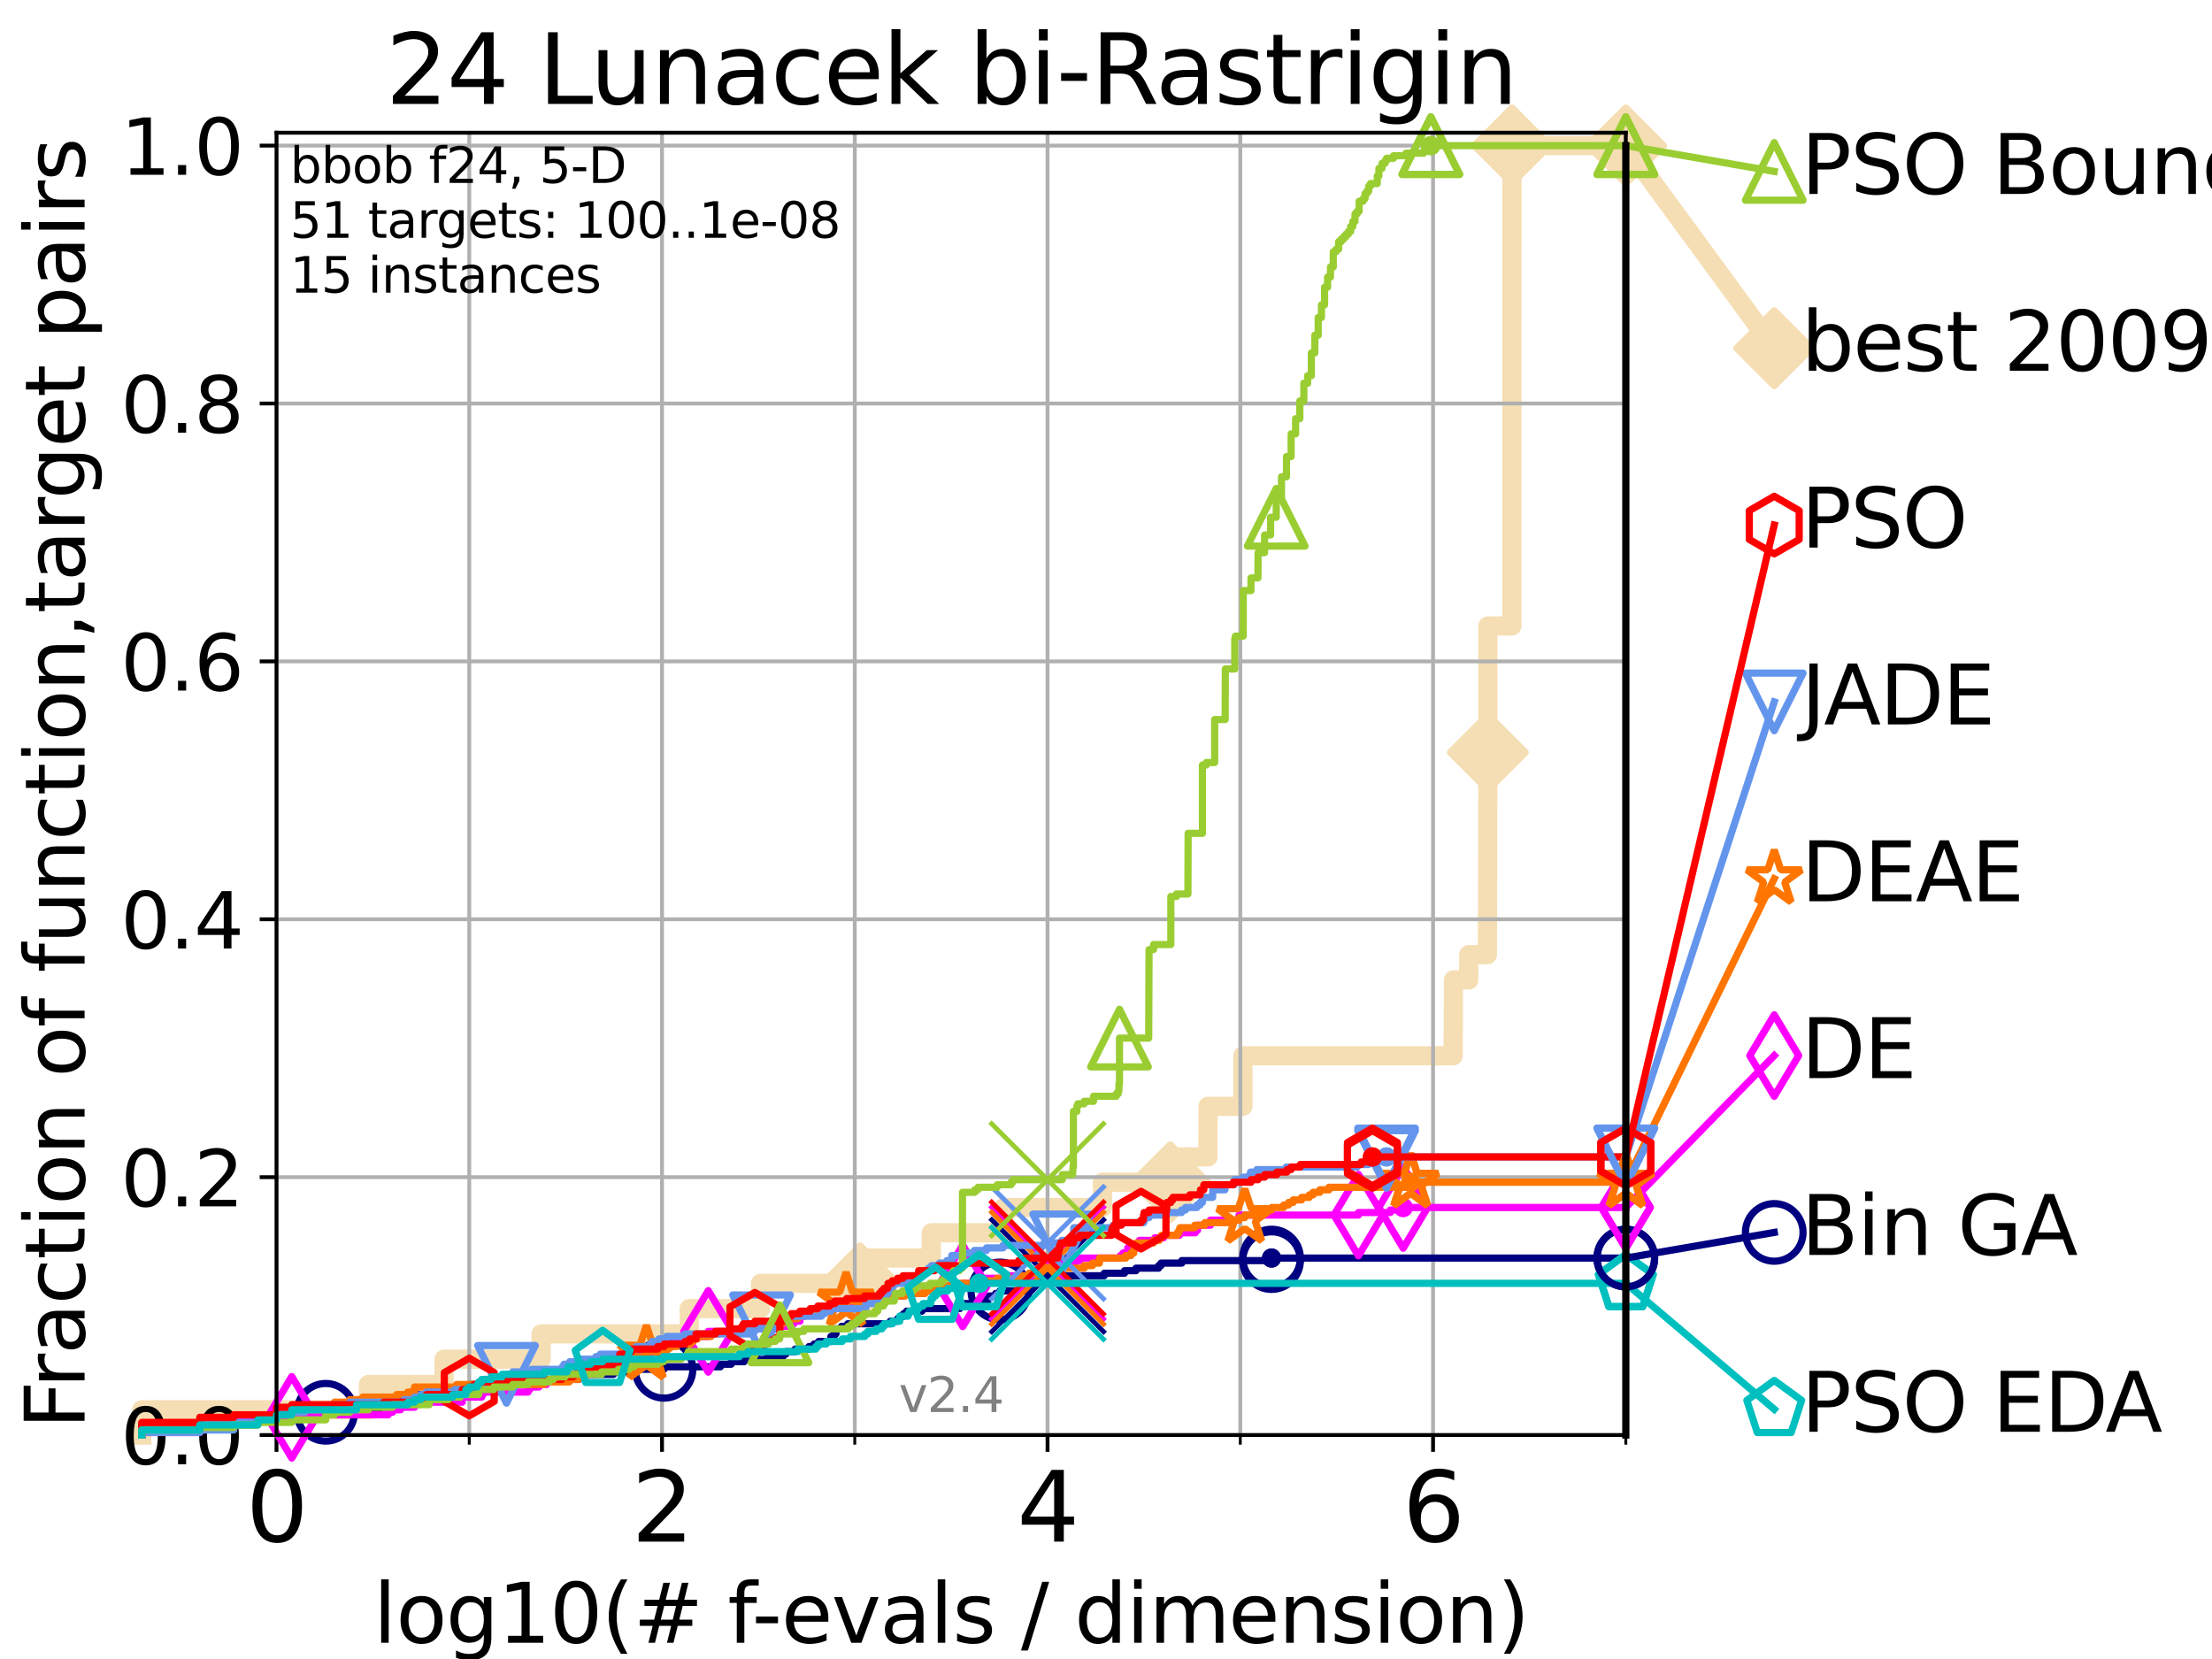 <?xml version="1.0" encoding="utf-8" standalone="no"?>
<!DOCTYPE svg PUBLIC "-//W3C//DTD SVG 1.1//EN"
  "http://www.w3.org/Graphics/SVG/1.1/DTD/svg11.dtd">
<svg height="345.6pt" version="1.1" viewBox="0 0 460.8 345.6" width="460.8pt" xmlns="http://www.w3.org/2000/svg" xmlns:xlink="http://www.w3.org/1999/xlink">
 <defs>
  <style type="text/css">*{stroke-linecap:butt;stroke-linejoin:round;}</style>
 </defs>
 <g id="figure_1">
  <g id="patch_1">
   <path d="M 0 345.6 
L 460.8 345.6 
L 460.8 0 
L 0 0 
z
" style="fill:#ffffff;"/>
  </g>
  <g id="axes_1">
   <g id="patch_2">
    <path d="M 57.6 298.944 
L 338.688 298.944 
L 338.688 27.648 
L 57.6 27.648 
z
" style="fill:#ffffff;"/>
   </g>
   <g id="line2d_1">
    <path d="M 29.533 298.944 
L 29.533 293.677 
L 76.759 293.677 
L 76.759 288.41 
L 92.504 288.41 
L 92.504 283.143 
L 112.73 283.143 
L 112.73 277.877 
L 143.578 277.877 
L 143.578 272.61 
L 158.434 272.61 
L 158.434 267.343 
L 179.184 267.343 
L 179.184 262.076 
L 194.007 262.076 
L 194.007 256.809 
L 209.083 256.809 
L 209.083 251.542 
L 229.671 251.542 
L 229.671 246.275 
L 243.774 246.275 
L 243.774 241.009 
L 251.641 241.009 
L 251.641 235.742 
L 251.65 235.742 
L 251.65 230.475 
L 258.916 230.475 
L 258.916 225.208 
L 258.916 225.208 
L 258.916 219.941 
L 302.721 219.941 
L 302.721 214.674 
L 302.758 214.674 
L 302.758 209.407 
L 302.769 209.407 
L 302.769 204.141 
L 305.963 204.141 
L 305.963 198.874 
L 309.859 198.874 
L 309.859 193.607 
L 309.877 193.607 
L 309.877 188.34 
L 309.889 188.34 
L 309.889 183.073 
L 309.905 183.073 
L 309.905 177.806 
L 309.908 177.806 
L 309.908 172.539 
L 309.91 172.539 
L 309.91 167.272 
L 309.942 167.272 
L 309.942 162.006 
L 309.943 162.006 
L 309.943 156.739 
L 309.947 156.739 
L 309.947 151.472 
L 309.948 151.472 
L 309.948 146.205 
L 309.949 146.205 
L 309.949 140.938 
L 309.949 140.938 
L 309.949 135.671 
L 309.95 135.671 
L 309.95 130.404 
L 314.967 130.404 
L 314.967 125.138 
L 314.968 125.138 
L 314.968 119.871 
L 314.968 119.871 
L 314.968 114.604 
L 314.968 114.604 
L 314.968 109.337 
L 314.969 109.337 
L 314.969 104.07 
L 314.969 104.07 
L 314.969 98.803 
L 314.97 98.803 
L 314.97 93.536 
L 314.97 93.536 
L 314.97 88.27 
L 314.97 88.27 
L 314.97 83.003 
L 314.971 83.003 
L 314.971 77.736 
L 314.971 77.736 
L 314.971 72.469 
L 314.971 72.469 
L 314.971 67.202 
L 314.972 67.202 
L 314.972 61.935 
L 314.973 61.935 
L 314.973 56.668 
L 314.973 56.668 
L 314.973 51.402 
L 314.974 51.402 
L 314.974 46.135 
L 314.974 46.135 
L 314.974 40.868 
L 314.974 40.868 
L 314.974 35.601 
L 314.974 35.601 
L 314.974 30.334 
L 338.688 30.334 
" style="fill:none;stroke:#f5deb3;stroke-linecap:square;stroke-width:4;"/>
   </g>
   <g id="line2d_2">
    <defs>
     <path d="M 0 7.778 
L 7.778 0 
L 0 -7.778 
L -7.778 0 
z
" id="m324fad3529" style="stroke:#f5deb3;stroke-linejoin:miter;stroke-width:1.5;"/>
    </defs>
    <g>
     <use style="fill:#f5deb3;stroke:#f5deb3;stroke-linejoin:miter;stroke-width:1.5;" x="179.184" xlink:href="#m324fad3529" y="267.343"/>
     <use style="fill:#f5deb3;stroke:#f5deb3;stroke-linejoin:miter;stroke-width:1.5;" x="243.774" xlink:href="#m324fad3529" y="246.275"/>
     <use style="fill:#f5deb3;stroke:#f5deb3;stroke-linejoin:miter;stroke-width:1.5;" x="309.947" xlink:href="#m324fad3529" y="156.739"/>
     <use style="fill:#f5deb3;stroke:#f5deb3;stroke-linejoin:miter;stroke-width:1.5;" x="314.974" xlink:href="#m324fad3529" y="30.334"/>
     <use style="fill:#f5deb3;stroke:#f5deb3;stroke-linejoin:miter;stroke-width:1.5;" x="314.974" xlink:href="#m324fad3529" y="30.334"/>
     <use style="fill:#f5deb3;stroke:#f5deb3;stroke-linejoin:miter;stroke-width:1.5;" x="338.688" xlink:href="#m324fad3529" y="30.334"/>
    </g>
   </g>
   <g id="line2d_3">
    <path style="fill:none;stroke:#f5deb3;stroke-linecap:square;stroke-width:4;"/>
    <g/>
   </g>
   <g id="line2d_4">
    <path d="M 338.688 30.334 
L 369.608 72.544 
" style="fill:none;stroke:#f5deb3;stroke-linecap:square;stroke-width:4;"/>
    <g>
     <use style="fill:#f5deb3;stroke:#f5deb3;stroke-linejoin:miter;stroke-width:1.5;" x="338.688" xlink:href="#m324fad3529" y="30.334"/>
     <use style="fill:#f5deb3;stroke:#f5deb3;stroke-linejoin:miter;stroke-width:1.5;" x="369.608" xlink:href="#m324fad3529" y="72.544"/>
    </g>
   </g>
   <g id="matplotlib.axis_1">
    <g id="xtick_1">
     <g id="line2d_5">
      <path clip-path="url(#p3276ab86c6)" d="M 57.6 298.944 
L 57.6 27.648 
" style="fill:none;stroke:#b0b0b0;stroke-linecap:square;stroke-width:0.8;"/>
     </g>
     <g id="line2d_6">
      <defs>
       <path d="M 0 0 
L 0 3.5 
" id="m5396e8146e" style="stroke:#000000;stroke-width:0.8;"/>
      </defs>
      <g>
       <use style="stroke:#000000;stroke-width:0.8;" x="57.6" xlink:href="#m5396e8146e" y="298.944"/>
      </g>
     </g>
     <g id="text_1">
      <!-- 0 -->
      <g transform="translate(51.237 321.141)scale(0.2 -0.2)">
       <defs>
        <path d="M 2034 4250 
Q 1547 4250 1301 3770 
Q 1056 3291 1056 2328 
Q 1056 1369 1301 889 
Q 1547 409 2034 409 
Q 2525 409 2770 889 
Q 3016 1369 3016 2328 
Q 3016 3291 2770 3770 
Q 2525 4250 2034 4250 
z
M 2034 4750 
Q 2819 4750 3233 4129 
Q 3647 3509 3647 2328 
Q 3647 1150 3233 529 
Q 2819 -91 2034 -91 
Q 1250 -91 836 529 
Q 422 1150 422 2328 
Q 422 3509 836 4129 
Q 1250 4750 2034 4750 
z
" id="DejaVuSans-30" transform="scale(0.016)"/>
       </defs>
       <use xlink:href="#DejaVuSans-30"/>
      </g>
     </g>
    </g>
    <g id="xtick_2">
     <g id="line2d_7">
      <path clip-path="url(#p3276ab86c6)" d="M 137.911 298.944 
L 137.911 27.648 
" style="fill:none;stroke:#b0b0b0;stroke-linecap:square;stroke-width:0.8;"/>
     </g>
     <g id="line2d_8">
      <g>
       <use style="stroke:#000000;stroke-width:0.8;" x="137.911" xlink:href="#m5396e8146e" y="298.944"/>
      </g>
     </g>
     <g id="text_2">
      <!-- 2 -->
      <g transform="translate(131.548 321.141)scale(0.2 -0.2)">
       <defs>
        <path d="M 1228 531 
L 3431 531 
L 3431 0 
L 469 0 
L 469 531 
Q 828 903 1448 1529 
Q 2069 2156 2228 2338 
Q 2531 2678 2651 2914 
Q 2772 3150 2772 3378 
Q 2772 3750 2511 3984 
Q 2250 4219 1831 4219 
Q 1534 4219 1204 4116 
Q 875 4013 500 3803 
L 500 4441 
Q 881 4594 1212 4672 
Q 1544 4750 1819 4750 
Q 2544 4750 2975 4387 
Q 3406 4025 3406 3419 
Q 3406 3131 3298 2873 
Q 3191 2616 2906 2266 
Q 2828 2175 2409 1742 
Q 1991 1309 1228 531 
z
" id="DejaVuSans-32" transform="scale(0.016)"/>
       </defs>
       <use xlink:href="#DejaVuSans-32"/>
      </g>
     </g>
    </g>
    <g id="xtick_3">
     <g id="line2d_9">
      <path clip-path="url(#p3276ab86c6)" d="M 218.222 298.944 
L 218.222 27.648 
" style="fill:none;stroke:#b0b0b0;stroke-linecap:square;stroke-width:0.8;"/>
     </g>
     <g id="line2d_10">
      <g>
       <use style="stroke:#000000;stroke-width:0.8;" x="218.222" xlink:href="#m5396e8146e" y="298.944"/>
      </g>
     </g>
     <g id="text_3">
      <!-- 4 -->
      <g transform="translate(211.859 321.141)scale(0.2 -0.2)">
       <defs>
        <path d="M 2419 4116 
L 825 1625 
L 2419 1625 
L 2419 4116 
z
M 2253 4666 
L 3047 4666 
L 3047 1625 
L 3713 1625 
L 3713 1100 
L 3047 1100 
L 3047 0 
L 2419 0 
L 2419 1100 
L 313 1100 
L 313 1709 
L 2253 4666 
z
" id="DejaVuSans-34" transform="scale(0.016)"/>
       </defs>
       <use xlink:href="#DejaVuSans-34"/>
      </g>
     </g>
    </g>
    <g id="xtick_4">
     <g id="line2d_11">
      <path clip-path="url(#p3276ab86c6)" d="M 298.533 298.944 
L 298.533 27.648 
" style="fill:none;stroke:#b0b0b0;stroke-linecap:square;stroke-width:0.8;"/>
     </g>
     <g id="line2d_12">
      <g>
       <use style="stroke:#000000;stroke-width:0.8;" x="298.533" xlink:href="#m5396e8146e" y="298.944"/>
      </g>
     </g>
     <g id="text_4">
      <!-- 6 -->
      <g transform="translate(292.17 321.141)scale(0.2 -0.2)">
       <defs>
        <path d="M 2113 2584 
Q 1688 2584 1439 2293 
Q 1191 2003 1191 1497 
Q 1191 994 1439 701 
Q 1688 409 2113 409 
Q 2538 409 2786 701 
Q 3034 994 3034 1497 
Q 3034 2003 2786 2293 
Q 2538 2584 2113 2584 
z
M 3366 4563 
L 3366 3988 
Q 3128 4100 2886 4159 
Q 2644 4219 2406 4219 
Q 1781 4219 1451 3797 
Q 1122 3375 1075 2522 
Q 1259 2794 1537 2939 
Q 1816 3084 2150 3084 
Q 2853 3084 3261 2657 
Q 3669 2231 3669 1497 
Q 3669 778 3244 343 
Q 2819 -91 2113 -91 
Q 1303 -91 875 529 
Q 447 1150 447 2328 
Q 447 3434 972 4092 
Q 1497 4750 2381 4750 
Q 2619 4750 2861 4703 
Q 3103 4656 3366 4563 
z
" id="DejaVuSans-36" transform="scale(0.016)"/>
       </defs>
       <use xlink:href="#DejaVuSans-36"/>
      </g>
     </g>
    </g>
    <g id="xtick_5">
     <g id="line2d_13">
      <path clip-path="url(#p3276ab86c6)" d="M 97.755 298.944 
L 97.755 27.648 
" style="fill:none;stroke:#b0b0b0;stroke-linecap:square;stroke-width:0.8;"/>
     </g>
     <g id="line2d_14">
      <defs>
       <path d="M 0 0 
L 0 2 
" id="m2a5bcf74d0" style="stroke:#000000;stroke-width:0.6;"/>
      </defs>
      <g>
       <use style="stroke:#000000;stroke-width:0.6;" x="97.755" xlink:href="#m2a5bcf74d0" y="298.944"/>
      </g>
     </g>
    </g>
    <g id="xtick_6">
     <g id="line2d_15">
      <path clip-path="url(#p3276ab86c6)" d="M 178.066 298.944 
L 178.066 27.648 
" style="fill:none;stroke:#b0b0b0;stroke-linecap:square;stroke-width:0.8;"/>
     </g>
     <g id="line2d_16">
      <g>
       <use style="stroke:#000000;stroke-width:0.6;" x="178.066" xlink:href="#m2a5bcf74d0" y="298.944"/>
      </g>
     </g>
    </g>
    <g id="xtick_7">
     <g id="line2d_17">
      <path clip-path="url(#p3276ab86c6)" d="M 258.377 298.944 
L 258.377 27.648 
" style="fill:none;stroke:#b0b0b0;stroke-linecap:square;stroke-width:0.8;"/>
     </g>
     <g id="line2d_18">
      <g>
       <use style="stroke:#000000;stroke-width:0.6;" x="258.377" xlink:href="#m2a5bcf74d0" y="298.944"/>
      </g>
     </g>
    </g>
    <g id="xtick_8">
     <g id="line2d_19">
      <path clip-path="url(#p3276ab86c6)" d="M 338.688 298.944 
L 338.688 27.648 
" style="fill:none;stroke:#b0b0b0;stroke-linecap:square;stroke-width:0.8;"/>
     </g>
     <g id="line2d_20">
      <g>
       <use style="stroke:#000000;stroke-width:0.6;" x="338.688" xlink:href="#m2a5bcf74d0" y="298.944"/>
      </g>
     </g>
    </g>
    <g id="text_5">
     <!-- log10(# f-evals / dimension) -->
     <g transform="translate(77.764 342.218)scale(0.17 -0.17)">
      <defs>
       <path d="M 603 4863 
L 1178 4863 
L 1178 0 
L 603 0 
L 603 4863 
z
" id="DejaVuSans-6c" transform="scale(0.016)"/>
       <path d="M 1959 3097 
Q 1497 3097 1228 2736 
Q 959 2375 959 1747 
Q 959 1119 1226 758 
Q 1494 397 1959 397 
Q 2419 397 2687 759 
Q 2956 1122 2956 1747 
Q 2956 2369 2687 2733 
Q 2419 3097 1959 3097 
z
M 1959 3584 
Q 2709 3584 3137 3096 
Q 3566 2609 3566 1747 
Q 3566 888 3137 398 
Q 2709 -91 1959 -91 
Q 1206 -91 779 398 
Q 353 888 353 1747 
Q 353 2609 779 3096 
Q 1206 3584 1959 3584 
z
" id="DejaVuSans-6f" transform="scale(0.016)"/>
       <path d="M 2906 1791 
Q 2906 2416 2648 2759 
Q 2391 3103 1925 3103 
Q 1463 3103 1205 2759 
Q 947 2416 947 1791 
Q 947 1169 1205 825 
Q 1463 481 1925 481 
Q 2391 481 2648 825 
Q 2906 1169 2906 1791 
z
M 3481 434 
Q 3481 -459 3084 -895 
Q 2688 -1331 1869 -1331 
Q 1566 -1331 1297 -1286 
Q 1028 -1241 775 -1147 
L 775 -588 
Q 1028 -725 1275 -790 
Q 1522 -856 1778 -856 
Q 2344 -856 2625 -561 
Q 2906 -266 2906 331 
L 2906 616 
Q 2728 306 2450 153 
Q 2172 0 1784 0 
Q 1141 0 747 490 
Q 353 981 353 1791 
Q 353 2603 747 3093 
Q 1141 3584 1784 3584 
Q 2172 3584 2450 3431 
Q 2728 3278 2906 2969 
L 2906 3500 
L 3481 3500 
L 3481 434 
z
" id="DejaVuSans-67" transform="scale(0.016)"/>
       <path d="M 794 531 
L 1825 531 
L 1825 4091 
L 703 3866 
L 703 4441 
L 1819 4666 
L 2450 4666 
L 2450 531 
L 3481 531 
L 3481 0 
L 794 0 
L 794 531 
z
" id="DejaVuSans-31" transform="scale(0.016)"/>
       <path d="M 1984 4856 
Q 1566 4138 1362 3434 
Q 1159 2731 1159 2009 
Q 1159 1288 1364 580 
Q 1569 -128 1984 -844 
L 1484 -844 
Q 1016 -109 783 600 
Q 550 1309 550 2009 
Q 550 2706 781 3412 
Q 1013 4119 1484 4856 
L 1984 4856 
z
" id="DejaVuSans-28" transform="scale(0.016)"/>
       <path d="M 3272 2816 
L 2363 2816 
L 2100 1772 
L 3016 1772 
L 3272 2816 
z
M 2803 4594 
L 2478 3297 
L 3391 3297 
L 3719 4594 
L 4219 4594 
L 3897 3297 
L 4872 3297 
L 4872 2816 
L 3775 2816 
L 3519 1772 
L 4513 1772 
L 4513 1294 
L 3397 1294 
L 3072 0 
L 2572 0 
L 2894 1294 
L 1978 1294 
L 1656 0 
L 1153 0 
L 1478 1294 
L 494 1294 
L 494 1772 
L 1594 1772 
L 1856 2816 
L 850 2816 
L 850 3297 
L 1978 3297 
L 2297 4594 
L 2803 4594 
z
" id="DejaVuSans-23" transform="scale(0.016)"/>
       <path id="DejaVuSans-20" transform="scale(0.016)"/>
       <path d="M 2375 4863 
L 2375 4384 
L 1825 4384 
Q 1516 4384 1395 4259 
Q 1275 4134 1275 3809 
L 1275 3500 
L 2222 3500 
L 2222 3053 
L 1275 3053 
L 1275 0 
L 697 0 
L 697 3053 
L 147 3053 
L 147 3500 
L 697 3500 
L 697 3744 
Q 697 4328 969 4595 
Q 1241 4863 1831 4863 
L 2375 4863 
z
" id="DejaVuSans-66" transform="scale(0.016)"/>
       <path d="M 313 2009 
L 1997 2009 
L 1997 1497 
L 313 1497 
L 313 2009 
z
" id="DejaVuSans-2d" transform="scale(0.016)"/>
       <path d="M 3597 1894 
L 3597 1613 
L 953 1613 
Q 991 1019 1311 708 
Q 1631 397 2203 397 
Q 2534 397 2845 478 
Q 3156 559 3463 722 
L 3463 178 
Q 3153 47 2828 -22 
Q 2503 -91 2169 -91 
Q 1331 -91 842 396 
Q 353 884 353 1716 
Q 353 2575 817 3079 
Q 1281 3584 2069 3584 
Q 2775 3584 3186 3129 
Q 3597 2675 3597 1894 
z
M 3022 2063 
Q 3016 2534 2758 2815 
Q 2500 3097 2075 3097 
Q 1594 3097 1305 2825 
Q 1016 2553 972 2059 
L 3022 2063 
z
" id="DejaVuSans-65" transform="scale(0.016)"/>
       <path d="M 191 3500 
L 800 3500 
L 1894 563 
L 2988 3500 
L 3597 3500 
L 2284 0 
L 1503 0 
L 191 3500 
z
" id="DejaVuSans-76" transform="scale(0.016)"/>
       <path d="M 2194 1759 
Q 1497 1759 1228 1600 
Q 959 1441 959 1056 
Q 959 750 1161 570 
Q 1363 391 1709 391 
Q 2188 391 2477 730 
Q 2766 1069 2766 1631 
L 2766 1759 
L 2194 1759 
z
M 3341 1997 
L 3341 0 
L 2766 0 
L 2766 531 
Q 2569 213 2275 61 
Q 1981 -91 1556 -91 
Q 1019 -91 701 211 
Q 384 513 384 1019 
Q 384 1609 779 1909 
Q 1175 2209 1959 2209 
L 2766 2209 
L 2766 2266 
Q 2766 2663 2505 2880 
Q 2244 3097 1772 3097 
Q 1472 3097 1187 3025 
Q 903 2953 641 2809 
L 641 3341 
Q 956 3463 1253 3523 
Q 1550 3584 1831 3584 
Q 2591 3584 2966 3190 
Q 3341 2797 3341 1997 
z
" id="DejaVuSans-61" transform="scale(0.016)"/>
       <path d="M 2834 3397 
L 2834 2853 
Q 2591 2978 2328 3040 
Q 2066 3103 1784 3103 
Q 1356 3103 1142 2972 
Q 928 2841 928 2578 
Q 928 2378 1081 2264 
Q 1234 2150 1697 2047 
L 1894 2003 
Q 2506 1872 2764 1633 
Q 3022 1394 3022 966 
Q 3022 478 2636 193 
Q 2250 -91 1575 -91 
Q 1294 -91 989 -36 
Q 684 19 347 128 
L 347 722 
Q 666 556 975 473 
Q 1284 391 1588 391 
Q 1994 391 2212 530 
Q 2431 669 2431 922 
Q 2431 1156 2273 1281 
Q 2116 1406 1581 1522 
L 1381 1569 
Q 847 1681 609 1914 
Q 372 2147 372 2553 
Q 372 3047 722 3315 
Q 1072 3584 1716 3584 
Q 2034 3584 2315 3537 
Q 2597 3491 2834 3397 
z
" id="DejaVuSans-73" transform="scale(0.016)"/>
       <path d="M 1625 4666 
L 2156 4666 
L 531 -594 
L 0 -594 
L 1625 4666 
z
" id="DejaVuSans-2f" transform="scale(0.016)"/>
       <path d="M 2906 2969 
L 2906 4863 
L 3481 4863 
L 3481 0 
L 2906 0 
L 2906 525 
Q 2725 213 2448 61 
Q 2172 -91 1784 -91 
Q 1150 -91 751 415 
Q 353 922 353 1747 
Q 353 2572 751 3078 
Q 1150 3584 1784 3584 
Q 2172 3584 2448 3432 
Q 2725 3281 2906 2969 
z
M 947 1747 
Q 947 1113 1208 752 
Q 1469 391 1925 391 
Q 2381 391 2643 752 
Q 2906 1113 2906 1747 
Q 2906 2381 2643 2742 
Q 2381 3103 1925 3103 
Q 1469 3103 1208 2742 
Q 947 2381 947 1747 
z
" id="DejaVuSans-64" transform="scale(0.016)"/>
       <path d="M 603 3500 
L 1178 3500 
L 1178 0 
L 603 0 
L 603 3500 
z
M 603 4863 
L 1178 4863 
L 1178 4134 
L 603 4134 
L 603 4863 
z
" id="DejaVuSans-69" transform="scale(0.016)"/>
       <path d="M 3328 2828 
Q 3544 3216 3844 3400 
Q 4144 3584 4550 3584 
Q 5097 3584 5394 3201 
Q 5691 2819 5691 2113 
L 5691 0 
L 5113 0 
L 5113 2094 
Q 5113 2597 4934 2840 
Q 4756 3084 4391 3084 
Q 3944 3084 3684 2787 
Q 3425 2491 3425 1978 
L 3425 0 
L 2847 0 
L 2847 2094 
Q 2847 2600 2669 2842 
Q 2491 3084 2119 3084 
Q 1678 3084 1418 2786 
Q 1159 2488 1159 1978 
L 1159 0 
L 581 0 
L 581 3500 
L 1159 3500 
L 1159 2956 
Q 1356 3278 1631 3431 
Q 1906 3584 2284 3584 
Q 2666 3584 2933 3390 
Q 3200 3197 3328 2828 
z
" id="DejaVuSans-6d" transform="scale(0.016)"/>
       <path d="M 3513 2113 
L 3513 0 
L 2938 0 
L 2938 2094 
Q 2938 2591 2744 2837 
Q 2550 3084 2163 3084 
Q 1697 3084 1428 2787 
Q 1159 2491 1159 1978 
L 1159 0 
L 581 0 
L 581 3500 
L 1159 3500 
L 1159 2956 
Q 1366 3272 1645 3428 
Q 1925 3584 2291 3584 
Q 2894 3584 3203 3211 
Q 3513 2838 3513 2113 
z
" id="DejaVuSans-6e" transform="scale(0.016)"/>
       <path d="M 513 4856 
L 1013 4856 
Q 1481 4119 1714 3412 
Q 1947 2706 1947 2009 
Q 1947 1309 1714 600 
Q 1481 -109 1013 -844 
L 513 -844 
Q 928 -128 1133 580 
Q 1338 1288 1338 2009 
Q 1338 2731 1133 3434 
Q 928 4138 513 4856 
z
" id="DejaVuSans-29" transform="scale(0.016)"/>
      </defs>
      <use xlink:href="#DejaVuSans-6c"/>
      <use x="27.783" xlink:href="#DejaVuSans-6f"/>
      <use x="88.965" xlink:href="#DejaVuSans-67"/>
      <use x="152.441" xlink:href="#DejaVuSans-31"/>
      <use x="216.064" xlink:href="#DejaVuSans-30"/>
      <use x="279.688" xlink:href="#DejaVuSans-28"/>
      <use x="318.701" xlink:href="#DejaVuSans-23"/>
      <use x="402.49" xlink:href="#DejaVuSans-20"/>
      <use x="434.277" xlink:href="#DejaVuSans-66"/>
      <use x="463.982" xlink:href="#DejaVuSans-2d"/>
      <use x="500.066" xlink:href="#DejaVuSans-65"/>
      <use x="561.59" xlink:href="#DejaVuSans-76"/>
      <use x="620.77" xlink:href="#DejaVuSans-61"/>
      <use x="682.049" xlink:href="#DejaVuSans-6c"/>
      <use x="709.832" xlink:href="#DejaVuSans-73"/>
      <use x="761.932" xlink:href="#DejaVuSans-20"/>
      <use x="793.719" xlink:href="#DejaVuSans-2f"/>
      <use x="827.41" xlink:href="#DejaVuSans-20"/>
      <use x="859.197" xlink:href="#DejaVuSans-64"/>
      <use x="922.674" xlink:href="#DejaVuSans-69"/>
      <use x="950.457" xlink:href="#DejaVuSans-6d"/>
      <use x="1047.869" xlink:href="#DejaVuSans-65"/>
      <use x="1109.393" xlink:href="#DejaVuSans-6e"/>
      <use x="1172.771" xlink:href="#DejaVuSans-73"/>
      <use x="1224.871" xlink:href="#DejaVuSans-69"/>
      <use x="1252.654" xlink:href="#DejaVuSans-6f"/>
      <use x="1313.836" xlink:href="#DejaVuSans-6e"/>
      <use x="1377.215" xlink:href="#DejaVuSans-29"/>
     </g>
    </g>
   </g>
   <g id="matplotlib.axis_2">
    <g id="ytick_1">
     <g id="line2d_21">
      <path clip-path="url(#p3276ab86c6)" d="M 57.6 298.944 
L 338.688 298.944 
" style="fill:none;stroke:#b0b0b0;stroke-linecap:square;stroke-width:0.8;"/>
     </g>
     <g id="line2d_22">
      <defs>
       <path d="M 0 0 
L -3.5 0 
" id="m67f13c9f8c" style="stroke:#000000;stroke-width:0.8;"/>
      </defs>
      <g>
       <use style="stroke:#000000;stroke-width:0.8;" x="57.6" xlink:href="#m67f13c9f8c" y="298.944"/>
      </g>
     </g>
     <g id="text_6">
      <!-- 0.0 -->
      <g transform="translate(25.155 305.023)scale(0.16 -0.16)">
       <defs>
        <path d="M 684 794 
L 1344 794 
L 1344 0 
L 684 0 
L 684 794 
z
" id="DejaVuSans-2e" transform="scale(0.016)"/>
       </defs>
       <use xlink:href="#DejaVuSans-30"/>
       <use x="63.623" xlink:href="#DejaVuSans-2e"/>
       <use x="95.41" xlink:href="#DejaVuSans-30"/>
      </g>
     </g>
    </g>
    <g id="ytick_2">
     <g id="line2d_23">
      <path clip-path="url(#p3276ab86c6)" d="M 57.6 245.222 
L 338.688 245.222 
" style="fill:none;stroke:#b0b0b0;stroke-linecap:square;stroke-width:0.8;"/>
     </g>
     <g id="line2d_24">
      <g>
       <use style="stroke:#000000;stroke-width:0.8;" x="57.6" xlink:href="#m67f13c9f8c" y="245.222"/>
      </g>
     </g>
     <g id="text_7">
      <!-- 0.2 -->
      <g transform="translate(25.155 251.301)scale(0.16 -0.16)">
       <use xlink:href="#DejaVuSans-30"/>
       <use x="63.623" xlink:href="#DejaVuSans-2e"/>
       <use x="95.41" xlink:href="#DejaVuSans-32"/>
      </g>
     </g>
    </g>
    <g id="ytick_3">
     <g id="line2d_25">
      <path clip-path="url(#p3276ab86c6)" d="M 57.6 191.5 
L 338.688 191.5 
" style="fill:none;stroke:#b0b0b0;stroke-linecap:square;stroke-width:0.8;"/>
     </g>
     <g id="line2d_26">
      <g>
       <use style="stroke:#000000;stroke-width:0.8;" x="57.6" xlink:href="#m67f13c9f8c" y="191.5"/>
      </g>
     </g>
     <g id="text_8">
      <!-- 0.4 -->
      <g transform="translate(25.155 197.579)scale(0.16 -0.16)">
       <use xlink:href="#DejaVuSans-30"/>
       <use x="63.623" xlink:href="#DejaVuSans-2e"/>
       <use x="95.41" xlink:href="#DejaVuSans-34"/>
      </g>
     </g>
    </g>
    <g id="ytick_4">
     <g id="line2d_27">
      <path clip-path="url(#p3276ab86c6)" d="M 57.6 137.778 
L 338.688 137.778 
" style="fill:none;stroke:#b0b0b0;stroke-linecap:square;stroke-width:0.8;"/>
     </g>
     <g id="line2d_28">
      <g>
       <use style="stroke:#000000;stroke-width:0.8;" x="57.6" xlink:href="#m67f13c9f8c" y="137.778"/>
      </g>
     </g>
     <g id="text_9">
      <!-- 0.6 -->
      <g transform="translate(25.155 143.857)scale(0.16 -0.16)">
       <use xlink:href="#DejaVuSans-30"/>
       <use x="63.623" xlink:href="#DejaVuSans-2e"/>
       <use x="95.41" xlink:href="#DejaVuSans-36"/>
      </g>
     </g>
    </g>
    <g id="ytick_5">
     <g id="line2d_29">
      <path clip-path="url(#p3276ab86c6)" d="M 57.6 84.056 
L 338.688 84.056 
" style="fill:none;stroke:#b0b0b0;stroke-linecap:square;stroke-width:0.8;"/>
     </g>
     <g id="line2d_30">
      <g>
       <use style="stroke:#000000;stroke-width:0.8;" x="57.6" xlink:href="#m67f13c9f8c" y="84.056"/>
      </g>
     </g>
     <g id="text_10">
      <!-- 0.8 -->
      <g transform="translate(25.155 90.135)scale(0.16 -0.16)">
       <defs>
        <path d="M 2034 2216 
Q 1584 2216 1326 1975 
Q 1069 1734 1069 1313 
Q 1069 891 1326 650 
Q 1584 409 2034 409 
Q 2484 409 2743 651 
Q 3003 894 3003 1313 
Q 3003 1734 2745 1975 
Q 2488 2216 2034 2216 
z
M 1403 2484 
Q 997 2584 770 2862 
Q 544 3141 544 3541 
Q 544 4100 942 4425 
Q 1341 4750 2034 4750 
Q 2731 4750 3128 4425 
Q 3525 4100 3525 3541 
Q 3525 3141 3298 2862 
Q 3072 2584 2669 2484 
Q 3125 2378 3379 2068 
Q 3634 1759 3634 1313 
Q 3634 634 3220 271 
Q 2806 -91 2034 -91 
Q 1263 -91 848 271 
Q 434 634 434 1313 
Q 434 1759 690 2068 
Q 947 2378 1403 2484 
z
M 1172 3481 
Q 1172 3119 1398 2916 
Q 1625 2713 2034 2713 
Q 2441 2713 2670 2916 
Q 2900 3119 2900 3481 
Q 2900 3844 2670 4047 
Q 2441 4250 2034 4250 
Q 1625 4250 1398 4047 
Q 1172 3844 1172 3481 
z
" id="DejaVuSans-38" transform="scale(0.016)"/>
       </defs>
       <use xlink:href="#DejaVuSans-30"/>
       <use x="63.623" xlink:href="#DejaVuSans-2e"/>
       <use x="95.41" xlink:href="#DejaVuSans-38"/>
      </g>
     </g>
    </g>
    <g id="ytick_6">
     <g id="line2d_31">
      <path clip-path="url(#p3276ab86c6)" d="M 57.6 30.334 
L 338.688 30.334 
" style="fill:none;stroke:#b0b0b0;stroke-linecap:square;stroke-width:0.8;"/>
     </g>
     <g id="line2d_32">
      <g>
       <use style="stroke:#000000;stroke-width:0.8;" x="57.6" xlink:href="#m67f13c9f8c" y="30.334"/>
      </g>
     </g>
     <g id="text_11">
      <!-- 1.0 -->
      <g transform="translate(25.155 36.413)scale(0.16 -0.16)">
       <use xlink:href="#DejaVuSans-31"/>
       <use x="63.623" xlink:href="#DejaVuSans-2e"/>
       <use x="95.41" xlink:href="#DejaVuSans-30"/>
      </g>
     </g>
    </g>
    <g id="text_12">
     <!-- Fraction of function,target pairs -->
     <g transform="translate(17.62 297.681)rotate(-90)scale(0.17 -0.17)">
      <defs>
       <path d="M 628 4666 
L 3309 4666 
L 3309 4134 
L 1259 4134 
L 1259 2759 
L 3109 2759 
L 3109 2228 
L 1259 2228 
L 1259 0 
L 628 0 
L 628 4666 
z
" id="DejaVuSans-46" transform="scale(0.016)"/>
       <path d="M 2631 2963 
Q 2534 3019 2420 3045 
Q 2306 3072 2169 3072 
Q 1681 3072 1420 2755 
Q 1159 2438 1159 1844 
L 1159 0 
L 581 0 
L 581 3500 
L 1159 3500 
L 1159 2956 
Q 1341 3275 1631 3429 
Q 1922 3584 2338 3584 
Q 2397 3584 2469 3576 
Q 2541 3569 2628 3553 
L 2631 2963 
z
" id="DejaVuSans-72" transform="scale(0.016)"/>
       <path d="M 3122 3366 
L 3122 2828 
Q 2878 2963 2633 3030 
Q 2388 3097 2138 3097 
Q 1578 3097 1268 2742 
Q 959 2388 959 1747 
Q 959 1106 1268 751 
Q 1578 397 2138 397 
Q 2388 397 2633 464 
Q 2878 531 3122 666 
L 3122 134 
Q 2881 22 2623 -34 
Q 2366 -91 2075 -91 
Q 1284 -91 818 406 
Q 353 903 353 1747 
Q 353 2603 823 3093 
Q 1294 3584 2113 3584 
Q 2378 3584 2631 3529 
Q 2884 3475 3122 3366 
z
" id="DejaVuSans-63" transform="scale(0.016)"/>
       <path d="M 1172 4494 
L 1172 3500 
L 2356 3500 
L 2356 3053 
L 1172 3053 
L 1172 1153 
Q 1172 725 1289 603 
Q 1406 481 1766 481 
L 2356 481 
L 2356 0 
L 1766 0 
Q 1100 0 847 248 
Q 594 497 594 1153 
L 594 3053 
L 172 3053 
L 172 3500 
L 594 3500 
L 594 4494 
L 1172 4494 
z
" id="DejaVuSans-74" transform="scale(0.016)"/>
       <path d="M 544 1381 
L 544 3500 
L 1119 3500 
L 1119 1403 
Q 1119 906 1312 657 
Q 1506 409 1894 409 
Q 2359 409 2629 706 
Q 2900 1003 2900 1516 
L 2900 3500 
L 3475 3500 
L 3475 0 
L 2900 0 
L 2900 538 
Q 2691 219 2414 64 
Q 2138 -91 1772 -91 
Q 1169 -91 856 284 
Q 544 659 544 1381 
z
M 1991 3584 
L 1991 3584 
z
" id="DejaVuSans-75" transform="scale(0.016)"/>
       <path d="M 750 794 
L 1409 794 
L 1409 256 
L 897 -744 
L 494 -744 
L 750 256 
L 750 794 
z
" id="DejaVuSans-2c" transform="scale(0.016)"/>
       <path d="M 1159 525 
L 1159 -1331 
L 581 -1331 
L 581 3500 
L 1159 3500 
L 1159 2969 
Q 1341 3281 1617 3432 
Q 1894 3584 2278 3584 
Q 2916 3584 3314 3078 
Q 3713 2572 3713 1747 
Q 3713 922 3314 415 
Q 2916 -91 2278 -91 
Q 1894 -91 1617 61 
Q 1341 213 1159 525 
z
M 3116 1747 
Q 3116 2381 2855 2742 
Q 2594 3103 2138 3103 
Q 1681 3103 1420 2742 
Q 1159 2381 1159 1747 
Q 1159 1113 1420 752 
Q 1681 391 2138 391 
Q 2594 391 2855 752 
Q 3116 1113 3116 1747 
z
" id="DejaVuSans-70" transform="scale(0.016)"/>
      </defs>
      <use xlink:href="#DejaVuSans-46"/>
      <use x="50.27" xlink:href="#DejaVuSans-72"/>
      <use x="91.383" xlink:href="#DejaVuSans-61"/>
      <use x="152.662" xlink:href="#DejaVuSans-63"/>
      <use x="207.643" xlink:href="#DejaVuSans-74"/>
      <use x="246.852" xlink:href="#DejaVuSans-69"/>
      <use x="274.635" xlink:href="#DejaVuSans-6f"/>
      <use x="335.816" xlink:href="#DejaVuSans-6e"/>
      <use x="399.195" xlink:href="#DejaVuSans-20"/>
      <use x="430.982" xlink:href="#DejaVuSans-6f"/>
      <use x="492.164" xlink:href="#DejaVuSans-66"/>
      <use x="527.369" xlink:href="#DejaVuSans-20"/>
      <use x="559.156" xlink:href="#DejaVuSans-66"/>
      <use x="594.361" xlink:href="#DejaVuSans-75"/>
      <use x="657.74" xlink:href="#DejaVuSans-6e"/>
      <use x="721.119" xlink:href="#DejaVuSans-63"/>
      <use x="776.1" xlink:href="#DejaVuSans-74"/>
      <use x="815.309" xlink:href="#DejaVuSans-69"/>
      <use x="843.092" xlink:href="#DejaVuSans-6f"/>
      <use x="904.273" xlink:href="#DejaVuSans-6e"/>
      <use x="967.652" xlink:href="#DejaVuSans-2c"/>
      <use x="999.439" xlink:href="#DejaVuSans-74"/>
      <use x="1038.648" xlink:href="#DejaVuSans-61"/>
      <use x="1099.928" xlink:href="#DejaVuSans-72"/>
      <use x="1139.291" xlink:href="#DejaVuSans-67"/>
      <use x="1202.768" xlink:href="#DejaVuSans-65"/>
      <use x="1264.291" xlink:href="#DejaVuSans-74"/>
      <use x="1303.5" xlink:href="#DejaVuSans-20"/>
      <use x="1335.287" xlink:href="#DejaVuSans-70"/>
      <use x="1398.764" xlink:href="#DejaVuSans-61"/>
      <use x="1460.043" xlink:href="#DejaVuSans-69"/>
      <use x="1487.826" xlink:href="#DejaVuSans-72"/>
      <use x="1528.939" xlink:href="#DejaVuSans-73"/>
     </g>
    </g>
   </g>
   <g id="line2d_33">
    <defs>
     <path d="M 0 1.5 
C 0.398 1.5 0.779 1.342 1.061 1.061 
C 1.342 0.779 1.5 0.398 1.5 0 
C 1.5 -0.398 1.342 -0.779 1.061 -1.061 
C 0.779 -1.342 0.398 -1.5 0 -1.5 
C -0.398 -1.5 -0.779 -1.342 -1.061 -1.061 
C -1.342 -0.779 -1.5 -0.398 -1.5 0 
C -1.5 0.398 -1.342 0.779 -1.061 1.061 
C -0.779 1.342 -0.398 1.5 0 1.5 
z
" id="m493401f0e0" style="stroke:#f5deb3;"/>
    </defs>
    <g>
     <use style="fill:#f5deb3;stroke:#f5deb3;" x="314.974" xlink:href="#m493401f0e0" y="30.334"/>
     <use style="fill:#f5deb3;stroke:#f5deb3;" x="314.974" xlink:href="#m493401f0e0" y="30.334"/>
    </g>
   </g>
   <g id="line2d_34">
    <defs>
     <path d="M 0 1.5 
C 0.398 1.5 0.779 1.342 1.061 1.061 
C 1.342 0.779 1.5 0.398 1.5 0 
C 1.5 -0.398 1.342 -0.779 1.061 -1.061 
C 0.779 -1.342 0.398 -1.5 0 -1.5 
C -0.398 -1.5 -0.779 -1.342 -1.061 -1.061 
C -1.342 -0.779 -1.5 -0.398 -1.5 0 
C -1.5 0.398 -1.342 0.779 -1.061 1.061 
C -0.779 1.342 -0.398 1.5 0 1.5 
z
" id="md66cae3b38" style="stroke:#000080;"/>
    </defs>
    <g>
     <use style="fill:#000080;stroke:#000080;" x="264.886" xlink:href="#md66cae3b38" y="262.076"/>
     <use style="fill:#000080;stroke:#000080;" x="264.886" xlink:href="#md66cae3b38" y="262.076"/>
    </g>
   </g>
   <g id="line2d_35">
    <path d="M 29.533 298.944 
L 29.533 296.837 
L 48.692 296.837 
L 48.692 295.784 
L 60.78 295.784 
L 60.78 295.257 
L 65.797 295.257 
L 65.797 294.731 
L 67.851 294.731 
L 67.851 294.204 
L 74.263 294.204 
L 74.263 293.677 
L 78.942 293.677 
L 78.942 293.15 
L 81.776 293.15 
L 81.776 292.624 
L 82.627 292.624 
L 82.627 291.044 
L 87.01 291.044 
L 87.01 290.517 
L 90.509 290.517 
L 90.509 289.99 
L 95.125 289.99 
L 95.125 289.464 
L 96.676 289.464 
L 96.676 288.937 
L 98.101 288.937 
L 98.101 288.41 
L 105.952 288.41 
L 105.952 287.884 
L 111.023 287.884 
L 111.023 287.357 
L 120.572 287.357 
L 120.572 286.83 
L 121.668 286.83 
L 121.668 286.304 
L 127.799 286.304 
L 127.799 285.777 
L 130.452 285.777 
L 130.452 285.25 
L 138.324 285.25 
L 138.324 284.723 
L 150.068 284.723 
L 150.068 284.197 
L 152.314 284.197 
L 152.314 283.67 
L 155.011 283.67 
L 155.011 283.143 
L 160.045 283.143 
L 160.045 282.617 
L 163.111 282.617 
L 163.111 282.09 
L 163.709 282.09 
L 163.709 281.563 
L 165.662 281.563 
L 165.662 281.037 
L 168.524 281.037 
L 168.524 280.51 
L 169.577 280.51 
L 169.577 279.983 
L 170.532 279.983 
L 170.532 279.457 
L 173.091 279.457 
L 173.091 278.403 
L 173.756 278.403 
L 173.756 277.877 
L 174.144 277.877 
L 174.144 277.35 
L 174.157 277.35 
L 174.157 276.823 
L 175.302 276.823 
L 175.302 276.296 
L 176.593 276.296 
L 176.593 275.77 
L 185.458 275.77 
L 185.458 275.243 
L 186.976 275.243 
L 186.976 274.716 
L 187.538 274.716 
L 187.538 274.19 
L 188.239 274.19 
L 188.239 273.663 
L 188.866 273.663 
L 188.866 273.136 
L 192.068 273.136 
L 192.068 272.61 
L 199.934 272.61 
L 199.934 272.083 
L 200.365 272.083 
L 200.365 271.556 
L 203.711 271.556 
L 203.711 271.03 
L 205.749 271.03 
L 205.749 270.503 
L 206.059 270.503 
L 206.059 269.976 
L 207.416 269.976 
L 207.416 269.45 
L 208.287 269.45 
L 208.287 268.923 
L 213.518 268.923 
L 213.518 268.396 
L 213.817 268.396 
L 213.817 267.87 
L 214.847 267.87 
L 214.847 267.343 
L 215.871 267.343 
L 215.871 266.816 
L 216.71 266.816 
L 216.71 266.289 
L 217.635 266.289 
L 217.635 265.763 
L 230.03 265.763 
L 230.03 265.236 
L 234.264 265.236 
L 234.264 264.709 
L 236.647 264.709 
L 236.647 264.183 
L 241.353 264.183 
L 241.353 263.656 
L 241.856 263.656 
L 241.856 263.129 
L 246.191 263.129 
L 246.191 262.603 
L 264.886 262.603 
L 264.886 262.076 
L 338.688 262.076 
" style="fill:none;stroke:#000080;stroke-linecap:square;stroke-width:1.5;"/>
   </g>
   <g id="line2d_36">
    <defs>
     <path d="M 0 6 
C 1.591 6 3.117 5.368 4.243 4.243 
C 5.368 3.117 6 1.591 6 0 
C 6 -1.591 5.368 -3.117 4.243 -4.243 
C 3.117 -5.368 1.591 -6 0 -6 
C -1.591 -6 -3.117 -5.368 -4.243 -4.243 
C -5.368 -3.117 -6 -1.591 -6 0 
C -6 1.591 -5.368 3.117 -4.243 4.243 
C -3.117 5.368 -1.591 6 0 6 
z
" id="mdced0284f0" style="stroke:#000080;stroke-width:1.5;"/>
    </defs>
    <g>
     <use style="fill-opacity:0;stroke:#000080;stroke-width:1.5;" x="67.851" xlink:href="#mdced0284f0" y="294.204"/>
     <use style="fill-opacity:0;stroke:#000080;stroke-width:1.5;" x="138.324" xlink:href="#mdced0284f0" y="285.25"/>
     <use style="fill-opacity:0;stroke:#000080;stroke-width:1.5;" x="208.287" xlink:href="#mdced0284f0" y="268.923"/>
     <use style="fill-opacity:0;stroke:#000080;stroke-width:1.5;" x="264.886" xlink:href="#mdced0284f0" y="262.603"/>
     <use style="fill-opacity:0;stroke:#000080;stroke-width:1.5;" x="264.886" xlink:href="#mdced0284f0" y="262.076"/>
     <use style="fill-opacity:0;stroke:#000080;stroke-width:1.5;" x="338.688" xlink:href="#mdced0284f0" y="262.076"/>
    </g>
   </g>
   <g id="line2d_37">
    <path style="fill:none;stroke:#000080;stroke-linecap:square;stroke-width:1.5;"/>
    <g/>
   </g>
   <g id="line2d_38">
    <path clip-path="url(#p3276ab86c6)" d="M 218.244 265.763 
" style="fill:none;stroke:#000080;stroke-linecap:square;stroke-width:1.5;"/>
    <defs>
     <path d="M -12 12 
L 12 -12 
M -12 -12 
L 12 12 
" id="mee0dfd0e7b" style="stroke:#000080;"/>
    </defs>
    <g clip-path="url(#p3276ab86c6)">
     <use style="fill:#000080;stroke:#000080;" x="218.244" xlink:href="#mee0dfd0e7b" y="265.763"/>
    </g>
   </g>
   <g id="line2d_39">
    <defs>
     <path d="M 0 1.5 
C 0.398 1.5 0.779 1.342 1.061 1.061 
C 1.342 0.779 1.5 0.398 1.5 0 
C 1.5 -0.398 1.342 -0.779 1.061 -1.061 
C 0.779 -1.342 0.398 -1.5 0 -1.5 
C -0.398 -1.5 -0.779 -1.342 -1.061 -1.061 
C -1.342 -0.779 -1.5 -0.398 -1.5 0 
C -1.5 0.398 -1.342 0.779 -1.061 1.061 
C -0.779 1.342 -0.398 1.5 0 1.5 
z
" id="m3aefcd4962" style="stroke:#ff00ff;"/>
    </defs>
    <g>
     <use style="fill:#ff00ff;stroke:#ff00ff;" x="292.312" xlink:href="#m3aefcd4962" y="251.542"/>
     <use style="fill:#ff00ff;stroke:#ff00ff;" x="292.312" xlink:href="#m3aefcd4962" y="251.542"/>
    </g>
   </g>
   <g id="line2d_40">
    <path d="M 29.533 298.944 
L 29.533 298.417 
L 41.621 298.417 
L 41.621 296.311 
L 48.692 296.311 
L 48.692 295.784 
L 57.6 295.784 
L 57.6 295.257 
L 60.78 295.257 
L 60.78 294.731 
L 80.881 294.731 
L 80.881 294.204 
L 81.776 294.204 
L 81.776 293.677 
L 83.438 293.677 
L 83.438 293.15 
L 86.351 293.15 
L 86.351 292.624 
L 87.01 292.624 
L 87.01 292.097 
L 96.301 292.097 
L 96.301 291.044 
L 100.344 291.044 
L 100.344 290.517 
L 100.642 290.517 
L 100.642 289.99 
L 110.017 289.99 
L 110.017 289.464 
L 110.359 289.464 
L 110.359 288.937 
L 112.281 288.937 
L 112.281 288.41 
L 113.874 288.41 
L 113.874 287.884 
L 114.552 287.884 
L 114.552 287.357 
L 116.323 287.357 
L 116.323 286.83 
L 117.931 286.83 
L 117.931 286.304 
L 124.293 286.304 
L 124.293 285.25 
L 124.669 285.25 
L 124.669 284.723 
L 126.1 284.723 
L 126.1 284.197 
L 127.548 284.197 
L 127.548 283.67 
L 129.405 283.67 
L 129.405 283.143 
L 130.665 283.143 
L 130.665 282.617 
L 132.375 282.617 
L 132.375 282.09 
L 135.402 282.09 
L 135.402 281.563 
L 136.112 281.563 
L 136.112 281.037 
L 137.053 281.037 
L 137.053 280.51 
L 138.993 280.51 
L 138.993 279.983 
L 140.379 279.983 
L 140.379 279.457 
L 141.206 279.457 
L 141.206 278.93 
L 144.63 278.93 
L 144.63 278.403 
L 147.55 278.403 
L 147.55 277.35 
L 155.103 277.35 
L 155.103 276.823 
L 162.096 276.823 
L 162.096 276.296 
L 164.788 276.296 
L 164.788 275.77 
L 165.361 275.77 
L 165.361 275.243 
L 166.635 275.243 
L 166.635 274.19 
L 167.634 274.19 
L 167.634 273.663 
L 170.564 273.663 
L 170.564 273.136 
L 173.059 273.136 
L 173.059 272.61 
L 175.594 272.61 
L 175.594 272.083 
L 176.464 272.083 
L 176.464 271.556 
L 177.774 271.556 
L 177.774 271.03 
L 181.679 271.03 
L 181.679 270.503 
L 185.384 270.503 
L 185.384 269.976 
L 188.33 269.976 
L 188.33 269.45 
L 192.575 269.45 
L 192.575 268.923 
L 194.181 268.923 
L 194.27 267.87 
L 200.551 267.87 
L 200.551 267.343 
L 204.033 267.343 
L 204.033 266.816 
L 204.93 266.816 
L 204.93 266.289 
L 209.489 266.289 
L 209.489 265.763 
L 215.067 265.763 
L 215.067 265.236 
L 215.369 265.236 
L 215.369 264.709 
L 216.219 264.709 
L 216.219 264.183 
L 217.373 264.183 
L 217.373 263.656 
L 218.17 263.656 
L 218.17 263.129 
L 223.963 263.129 
L 223.963 262.603 
L 224.948 262.603 
L 224.948 262.076 
L 233.416 262.076 
L 233.416 261.549 
L 233.967 261.549 
L 233.967 261.023 
L 234.926 261.023 
L 234.926 259.969 
L 237.15 259.969 
L 237.15 258.916 
L 237.363 258.916 
L 237.363 258.389 
L 240.59 258.389 
L 240.59 257.862 
L 242.385 257.862 
L 242.385 257.336 
L 245.702 257.336 
L 245.702 256.809 
L 249.025 256.809 
L 249.025 256.282 
L 249.46 256.282 
L 249.46 255.229 
L 252.15 255.229 
L 252.15 254.176 
L 258.086 254.176 
L 258.112 253.122 
L 282.982 253.122 
L 282.982 252.596 
L 289.623 252.596 
L 289.623 252.069 
L 292.312 252.069 
L 292.312 251.542 
L 338.688 251.542 
L 338.688 251.542 
" style="fill:none;stroke:#ff00ff;stroke-linecap:square;stroke-width:1.5;"/>
   </g>
   <g id="line2d_41">
    <defs>
     <path d="M 0 8.485 
L 5.091 0 
L 0 -8.485 
L -5.091 0 
z
" id="m9b349fd5c9" style="stroke:#ff00ff;stroke-linejoin:miter;stroke-width:1.5;"/>
    </defs>
    <g>
     <use style="fill-opacity:0;stroke:#ff00ff;stroke-linejoin:miter;stroke-width:1.5;" x="60.78" xlink:href="#m9b349fd5c9" y="295.257"/>
     <use style="fill-opacity:0;stroke:#ff00ff;stroke-linejoin:miter;stroke-width:1.5;" x="147.55" xlink:href="#m9b349fd5c9" y="277.35"/>
     <use style="fill-opacity:0;stroke:#ff00ff;stroke-linejoin:miter;stroke-width:1.5;" x="200.551" xlink:href="#m9b349fd5c9" y="267.87"/>
     <use style="fill-opacity:0;stroke:#ff00ff;stroke-linejoin:miter;stroke-width:1.5;" x="282.982" xlink:href="#m9b349fd5c9" y="253.122"/>
     <use style="fill-opacity:0;stroke:#ff00ff;stroke-linejoin:miter;stroke-width:1.5;" x="292.312" xlink:href="#m9b349fd5c9" y="251.542"/>
     <use style="fill-opacity:0;stroke:#ff00ff;stroke-linejoin:miter;stroke-width:1.5;" x="338.688" xlink:href="#m9b349fd5c9" y="251.542"/>
    </g>
   </g>
   <g id="line2d_42">
    <path style="fill:none;stroke:#ff00ff;stroke-linecap:square;stroke-width:1.5;"/>
    <g/>
   </g>
   <g id="line2d_43">
    <path clip-path="url(#p3276ab86c6)" d="M 218.222 263.129 
" style="fill:none;stroke:#ff00ff;stroke-linecap:square;stroke-width:1.5;"/>
    <defs>
     <path d="M -12 12 
L 12 -12 
M -12 -12 
L 12 12 
" id="m2df67dd76a" style="stroke:#ff00ff;"/>
    </defs>
    <g clip-path="url(#p3276ab86c6)">
     <use style="fill:#ff00ff;stroke:#ff00ff;" x="218.222" xlink:href="#m2df67dd76a" y="263.129"/>
    </g>
   </g>
   <g id="line2d_44">
    <defs>
     <path d="M 0 1.5 
C 0.398 1.5 0.779 1.342 1.061 1.061 
C 1.342 0.779 1.5 0.398 1.5 0 
C 1.5 -0.398 1.342 -0.779 1.061 -1.061 
C 0.779 -1.342 0.398 -1.5 0 -1.5 
C -0.398 -1.5 -0.779 -1.342 -1.061 -1.061 
C -1.342 -0.779 -1.5 -0.398 -1.5 0 
C -1.5 0.398 -1.342 0.779 -1.061 1.061 
C -0.779 1.342 -0.398 1.5 0 1.5 
z
" id="m16da5d6f56" style="stroke:#ff7500;"/>
    </defs>
    <g>
     <use style="fill:#ff7500;stroke:#ff7500;" x="293.872" xlink:href="#m16da5d6f56" y="246.275"/>
     <use style="fill:#ff7500;stroke:#ff7500;" x="293.872" xlink:href="#m16da5d6f56" y="246.275"/>
    </g>
   </g>
   <g id="line2d_45">
    <path d="M 29.533 298.944 
L 29.533 297.364 
L 41.621 297.364 
L 41.621 296.837 
L 53.709 296.837 
L 53.709 295.257 
L 57.6 295.257 
L 57.6 294.731 
L 60.78 294.731 
L 60.78 294.204 
L 63.468 294.204 
L 63.468 293.677 
L 67.851 293.677 
L 67.851 293.15 
L 69.688 293.15 
L 69.688 292.097 
L 72.868 292.097 
L 72.868 291.57 
L 75.556 291.57 
L 75.556 291.044 
L 82.627 291.044 
L 82.627 290.517 
L 84.956 290.517 
L 84.956 289.99 
L 86.351 289.99 
L 86.351 288.937 
L 95.125 288.937 
L 95.125 288.41 
L 113.311 288.41 
L 113.311 287.884 
L 118.577 287.884 
L 118.577 287.357 
L 120.477 287.357 
L 120.572 286.304 
L 122.447 286.304 
L 122.447 285.777 
L 123.193 285.777 
L 123.193 285.25 
L 125.612 285.25 
L 125.612 284.723 
L 126.1 284.723 
L 126.168 283.67 
L 126.707 283.67 
L 126.707 283.143 
L 127.294 283.143 
L 127.294 282.617 
L 134.45 282.617 
L 134.45 282.09 
L 134.661 282.09 
L 134.661 281.563 
L 137.235 281.563 
L 137.235 281.037 
L 138.762 281.037 
L 138.762 280.51 
L 140.974 280.51 
L 140.974 279.983 
L 143.878 279.983 
L 143.878 279.457 
L 144.439 279.457 
L 144.439 278.93 
L 145.282 278.93 
L 145.282 278.403 
L 148.123 278.403 
L 148.123 277.877 
L 149.946 277.877 
L 149.946 277.35 
L 155.941 277.35 
L 155.941 276.823 
L 156.491 276.823 
L 156.491 276.296 
L 157.91 276.296 
L 157.91 275.77 
L 163.045 275.77 
L 163.045 275.243 
L 163.701 275.243 
L 163.701 274.716 
L 166.186 274.716 
L 166.186 274.19 
L 166.955 274.19 
L 166.955 273.663 
L 170.915 273.663 
L 170.915 273.136 
L 172.342 273.136 
L 172.342 272.61 
L 174.257 272.61 
L 174.257 272.083 
L 176.209 272.083 
L 176.252 271.03 
L 183.814 271.03 
L 183.814 270.503 
L 185.544 270.503 
L 185.544 269.976 
L 188.559 269.976 
L 188.559 269.45 
L 192.716 269.45 
L 192.716 268.923 
L 193.651 268.923 
L 193.651 268.396 
L 196.3 268.396 
L 196.3 267.87 
L 198.797 267.87 
L 198.797 267.343 
L 203.752 267.343 
L 203.752 266.816 
L 207.737 266.816 
L 207.737 266.289 
L 212.249 266.289 
L 212.249 265.763 
L 214.365 265.763 
L 214.365 265.236 
L 215.828 265.236 
L 215.828 264.709 
L 216.279 264.709 
L 216.279 264.183 
L 225.844 264.183 
L 225.844 263.656 
L 227.578 263.656 
L 227.578 263.129 
L 229.035 263.129 
L 229.035 262.076 
L 234.534 262.076 
L 234.534 261.549 
L 235.608 261.549 
L 235.608 261.023 
L 236.187 261.023 
L 236.236 259.969 
L 236.542 259.969 
L 236.542 259.443 
L 236.757 259.443 
L 236.757 258.916 
L 240.307 258.916 
L 240.307 258.389 
L 241.51 258.389 
L 241.51 257.862 
L 241.932 257.862 
L 241.932 257.336 
L 245.247 257.336 
L 245.247 256.809 
L 245.583 256.809 
L 245.583 256.282 
L 245.791 256.282 
L 245.791 255.756 
L 248.882 255.756 
L 248.882 255.229 
L 250.993 255.229 
L 250.993 254.702 
L 256.264 254.702 
L 256.264 254.176 
L 258.13 254.176 
L 258.13 253.649 
L 259.308 253.649 
L 259.308 253.122 
L 262.762 253.122 
L 262.762 252.596 
L 263.673 252.596 
L 263.673 252.069 
L 264.915 252.069 
L 264.915 251.542 
L 267.426 251.542 
L 267.426 251.016 
L 268.434 251.016 
L 268.434 250.489 
L 269.388 250.489 
L 269.388 249.962 
L 271.15 249.962 
L 271.15 249.436 
L 272.751 249.436 
L 272.751 248.909 
L 273.542 248.909 
L 273.542 248.382 
L 274.946 248.382 
L 274.946 247.855 
L 276.86 247.855 
L 276.86 247.329 
L 293.643 247.329 
L 293.643 246.802 
L 293.872 246.802 
L 293.872 246.275 
L 338.688 246.275 
L 338.688 246.275 
" style="fill:none;stroke:#ff7500;stroke-linecap:square;stroke-width:1.5;"/>
   </g>
   <g id="line2d_46">
    <defs>
     <path d="M 0 -6 
L -1.347 -1.854 
L -5.706 -1.854 
L -2.18 0.708 
L -3.527 4.854 
L -0 2.292 
L 3.527 4.854 
L 2.18 0.708 
L 5.706 -1.854 
L 1.347 -1.854 
z
" id="m296bb52ca7" style="stroke:#ff7500;stroke-linejoin:bevel;stroke-width:1.5;"/>
    </defs>
    <g>
     <use style="fill-opacity:0;stroke:#ff7500;stroke-linejoin:bevel;stroke-width:1.5;" x="134.661" xlink:href="#m296bb52ca7" y="282.09"/>
     <use style="fill-opacity:0;stroke:#ff7500;stroke-linejoin:bevel;stroke-width:1.5;" x="176.252" xlink:href="#m296bb52ca7" y="271.03"/>
     <use style="fill-opacity:0;stroke:#ff7500;stroke-linejoin:bevel;stroke-width:1.5;" x="259.308" xlink:href="#m296bb52ca7" y="253.649"/>
     <use style="fill-opacity:0;stroke:#ff7500;stroke-linejoin:bevel;stroke-width:1.5;" x="293.872" xlink:href="#m296bb52ca7" y="246.275"/>
     <use style="fill-opacity:0;stroke:#ff7500;stroke-linejoin:bevel;stroke-width:1.5;" x="293.872" xlink:href="#m296bb52ca7" y="246.275"/>
     <use style="fill-opacity:0;stroke:#ff7500;stroke-linejoin:bevel;stroke-width:1.5;" x="338.688" xlink:href="#m296bb52ca7" y="246.275"/>
    </g>
   </g>
   <g id="line2d_47">
    <path style="fill:none;stroke:#ff7500;stroke-linecap:square;stroke-width:1.5;"/>
    <g/>
   </g>
   <g id="line2d_48">
    <path clip-path="url(#p3276ab86c6)" d="M 218.222 264.183 
" style="fill:none;stroke:#ff7500;stroke-linecap:square;stroke-width:1.5;"/>
    <defs>
     <path d="M -12 12 
L 12 -12 
M -12 -12 
L 12 12 
" id="m85a4fb28a8" style="stroke:#ff7500;"/>
    </defs>
    <g clip-path="url(#p3276ab86c6)">
     <use style="fill:#ff7500;stroke:#ff7500;" x="218.222" xlink:href="#m85a4fb28a8" y="264.183"/>
    </g>
   </g>
   <g id="line2d_49">
    <defs>
     <path d="M 0 1.5 
C 0.398 1.5 0.779 1.342 1.061 1.061 
C 1.342 0.779 1.5 0.398 1.5 0 
C 1.5 -0.398 1.342 -0.779 1.061 -1.061 
C 0.779 -1.342 0.398 -1.5 0 -1.5 
C -0.398 -1.5 -0.779 -1.342 -1.061 -1.061 
C -1.342 -0.779 -1.5 -0.398 -1.5 0 
C -1.5 0.398 -1.342 0.779 -1.061 1.061 
C -0.779 1.342 -0.398 1.5 0 1.5 
z
" id="m4fbcac1332" style="stroke:#6495ed;"/>
    </defs>
    <g>
     <use style="fill:#6495ed;stroke:#6495ed;" x="288.84" xlink:href="#m4fbcac1332" y="241.009"/>
     <use style="fill:#6495ed;stroke:#6495ed;" x="288.84" xlink:href="#m4fbcac1332" y="241.009"/>
    </g>
   </g>
   <g id="line2d_50">
    <path d="M 29.533 298.944 
L 29.533 298.417 
L 41.621 298.417 
L 41.621 297.891 
L 48.692 297.891 
L 48.692 296.311 
L 53.709 296.311 
L 53.709 295.257 
L 57.6 295.257 
L 57.6 294.204 
L 63.468 294.204 
L 63.468 293.677 
L 65.797 293.677 
L 65.797 293.15 
L 69.688 293.15 
L 69.688 292.624 
L 72.868 292.624 
L 72.868 292.097 
L 84.213 292.097 
L 84.213 291.57 
L 86.351 291.57 
L 86.351 291.044 
L 87.644 291.044 
L 87.644 290.517 
L 88.847 290.517 
L 88.847 289.99 
L 94.715 289.99 
L 94.715 289.464 
L 98.772 289.464 
L 98.772 288.937 
L 99.732 288.937 
L 99.732 288.41 
L 100.935 288.41 
L 100.935 287.357 
L 103.372 287.357 
L 103.372 286.83 
L 105.51 286.83 
L 105.51 286.304 
L 106.803 286.304 
L 106.803 285.777 
L 110.694 285.777 
L 110.694 285.25 
L 117.145 285.25 
L 117.145 284.723 
L 117.486 284.723 
L 117.486 284.197 
L 118.682 284.197 
L 118.682 283.67 
L 120.759 283.67 
L 120.759 283.143 
L 124.14 283.143 
L 124.14 282.617 
L 125.038 282.617 
L 125.038 282.09 
L 131.082 282.09 
L 131.185 281.037 
L 132.565 281.037 
L 132.565 280.51 
L 135.442 280.51 
L 135.442 279.983 
L 135.879 279.983 
L 135.879 279.457 
L 137.235 279.457 
L 137.235 278.93 
L 138.861 278.93 
L 138.861 278.403 
L 142.673 278.403 
L 142.673 277.877 
L 156.942 277.877 
L 156.942 277.35 
L 157.232 277.35 
L 157.232 276.823 
L 158.573 276.823 
L 158.647 275.77 
L 161.529 275.77 
L 161.529 275.243 
L 163.095 275.243 
L 163.095 274.716 
L 163.836 274.716 
L 163.836 274.19 
L 171.113 274.19 
L 171.113 273.663 
L 171.851 273.663 
L 171.851 273.136 
L 173.128 273.136 
L 173.128 272.61 
L 180.354 272.61 
L 180.354 271.556 
L 183.108 271.556 
L 183.175 270.503 
L 183.467 270.503 
L 183.467 269.976 
L 184.632 269.976 
L 184.632 269.45 
L 184.978 269.45 
L 184.978 268.923 
L 185.549 268.923 
L 185.549 268.396 
L 185.879 268.396 
L 185.879 267.87 
L 186.16 267.87 
L 186.16 267.343 
L 188.371 267.343 
L 188.371 266.816 
L 189.353 266.816 
L 189.353 266.289 
L 189.869 266.289 
L 189.869 265.763 
L 191.341 265.763 
L 191.341 265.236 
L 192.864 265.236 
L 192.864 264.709 
L 193.403 264.709 
L 193.403 264.183 
L 194.051 264.183 
L 194.051 263.656 
L 195.709 263.656 
L 195.709 263.129 
L 197.255 263.129 
L 197.255 262.603 
L 198.264 262.603 
L 198.264 261.549 
L 200.765 261.549 
L 200.765 261.023 
L 202.969 261.023 
L 202.969 260.496 
L 205.495 260.496 
L 205.495 259.969 
L 208.932 259.969 
L 208.932 259.443 
L 217.448 259.443 
L 217.448 258.916 
L 221.175 258.916 
L 221.175 258.389 
L 222.988 258.389 
L 222.988 257.862 
L 223.629 257.862 
L 223.68 255.756 
L 231.901 255.756 
L 231.901 255.229 
L 232.751 255.229 
L 232.751 254.702 
L 238.268 254.702 
L 238.268 254.176 
L 238.457 254.176 
L 238.457 253.649 
L 239.375 253.649 
L 239.375 253.122 
L 243.067 253.122 
L 243.067 252.596 
L 246.137 252.596 
L 246.137 252.069 
L 246.943 252.069 
L 246.943 251.542 
L 249.342 251.542 
L 249.342 251.016 
L 249.997 251.016 
L 249.997 250.489 
L 250.495 250.489 
L 250.495 249.436 
L 252.611 249.436 
L 252.627 247.855 
L 255.184 247.855 
L 255.261 246.802 
L 257.113 246.802 
L 257.162 245.749 
L 258.894 245.749 
L 258.894 245.222 
L 260.329 245.222 
L 260.329 244.695 
L 260.509 244.695 
L 260.509 244.169 
L 261.832 244.169 
L 261.832 243.642 
L 267.963 243.642 
L 267.963 243.115 
L 282.711 243.115 
L 282.711 242.589 
L 285.06 242.589 
L 285.06 242.062 
L 287.25 242.062 
L 287.25 241.535 
L 288.84 241.535 
L 288.84 241.009 
L 338.688 241.009 
L 338.688 241.009 
" style="fill:none;stroke:#6495ed;stroke-linecap:square;stroke-width:1.5;"/>
   </g>
   <g id="line2d_51">
    <defs>
     <path d="M -0 6 
L 6 -6 
L -6 -6 
z
" id="m13d79dc35d" style="stroke:#6495ed;stroke-linejoin:miter;stroke-width:1.5;"/>
    </defs>
    <g>
     <use style="fill-opacity:0;stroke:#6495ed;stroke-linejoin:miter;stroke-width:1.5;" x="105.51" xlink:href="#m13d79dc35d" y="286.304"/>
     <use style="fill-opacity:0;stroke:#6495ed;stroke-linejoin:miter;stroke-width:1.5;" x="158.647" xlink:href="#m13d79dc35d" y="275.77"/>
     <use style="fill-opacity:0;stroke:#6495ed;stroke-linejoin:miter;stroke-width:1.5;" x="221.175" xlink:href="#m13d79dc35d" y="258.916"/>
     <use style="fill-opacity:0;stroke:#6495ed;stroke-linejoin:miter;stroke-width:1.5;" x="288.84" xlink:href="#m13d79dc35d" y="241.535"/>
     <use style="fill-opacity:0;stroke:#6495ed;stroke-linejoin:miter;stroke-width:1.5;" x="288.84" xlink:href="#m13d79dc35d" y="241.009"/>
     <use style="fill-opacity:0;stroke:#6495ed;stroke-linejoin:miter;stroke-width:1.5;" x="338.688" xlink:href="#m13d79dc35d" y="241.009"/>
    </g>
   </g>
   <g id="line2d_52">
    <path style="fill:none;stroke:#6495ed;stroke-linecap:square;stroke-width:1.5;"/>
    <g/>
   </g>
   <g id="line2d_53">
    <path clip-path="url(#p3276ab86c6)" d="M 218.222 258.916 
" style="fill:none;stroke:#6495ed;stroke-linecap:square;stroke-width:1.5;"/>
    <defs>
     <path d="M -12 12 
L 12 -12 
M -12 -12 
L 12 12 
" id="m38f1a59ee4" style="stroke:#6495ed;"/>
    </defs>
    <g clip-path="url(#p3276ab86c6)">
     <use style="fill:#6495ed;stroke:#6495ed;" x="218.222" xlink:href="#m38f1a59ee4" y="258.916"/>
    </g>
   </g>
   <g id="line2d_54">
    <defs>
     <path d="M 0 1.5 
C 0.398 1.5 0.779 1.342 1.061 1.061 
C 1.342 0.779 1.5 0.398 1.5 0 
C 1.5 -0.398 1.342 -0.779 1.061 -1.061 
C 0.779 -1.342 0.398 -1.5 0 -1.5 
C -0.398 -1.5 -0.779 -1.342 -1.061 -1.061 
C -1.342 -0.779 -1.5 -0.398 -1.5 0 
C -1.5 0.398 -1.342 0.779 -1.061 1.061 
C -0.779 1.342 -0.398 1.5 0 1.5 
z
" id="mf92a517f67" style="stroke:#ff0000;"/>
    </defs>
    <g>
     <use style="fill:#ff0000;stroke:#ff0000;" x="285.902" xlink:href="#mf92a517f67" y="241.009"/>
     <use style="fill:#ff0000;stroke:#ff0000;" x="285.902" xlink:href="#mf92a517f67" y="241.009"/>
    </g>
   </g>
   <g id="line2d_55">
    <path d="M 29.533 298.944 
L 29.533 296.311 
L 41.621 296.311 
L 41.621 295.257 
L 48.692 295.257 
L 48.692 294.731 
L 57.6 294.731 
L 57.6 293.15 
L 60.78 293.15 
L 60.78 292.624 
L 79.939 292.624 
L 79.939 292.097 
L 87.644 292.097 
L 87.644 291.57 
L 88.847 291.57 
L 88.847 290.517 
L 96.301 290.517 
L 96.301 289.464 
L 97.755 289.464 
L 97.755 288.937 
L 98.772 288.937 
L 98.772 288.41 
L 100.04 288.41 
L 100.04 287.884 
L 105.733 287.884 
L 105.733 287.357 
L 117.03 287.357 
L 117.03 286.83 
L 119.402 286.83 
L 119.402 286.304 
L 120.287 286.304 
L 120.287 285.777 
L 122.447 285.777 
L 122.447 285.25 
L 123.111 285.25 
L 123.111 284.723 
L 126.839 284.723 
L 126.839 284.197 
L 128.709 284.197 
L 128.709 283.67 
L 129.118 283.67 
L 129.118 282.09 
L 130.559 282.09 
L 130.559 281.563 
L 131.591 281.563 
L 131.591 281.037 
L 137.016 281.037 
L 137.016 280.51 
L 138.358 280.51 
L 138.358 279.983 
L 142.726 279.983 
L 142.726 279.457 
L 143.654 279.457 
L 143.654 278.93 
L 144.982 278.93 
L 144.982 277.877 
L 149.049 277.877 
L 149.049 277.35 
L 152.006 277.35 
L 152.006 276.823 
L 154.547 276.823 
L 154.547 276.296 
L 154.854 276.296 
L 154.854 275.77 
L 157.255 275.77 
L 157.255 275.243 
L 163.646 275.243 
L 163.646 274.716 
L 164.18 274.716 
L 164.18 274.19 
L 164.817 274.19 
L 164.817 273.663 
L 166.635 273.663 
L 166.635 273.136 
L 168.794 273.136 
L 168.794 272.61 
L 170.37 272.61 
L 170.37 272.083 
L 172.825 272.083 
L 172.825 271.556 
L 173.911 271.556 
L 173.911 271.03 
L 176.379 271.03 
L 176.379 270.503 
L 180.092 270.503 
L 180.092 269.976 
L 183.173 269.976 
L 183.173 269.45 
L 183.622 269.45 
L 183.622 268.923 
L 184.12 268.923 
L 184.12 268.396 
L 184.915 268.396 
L 184.988 267.343 
L 185.861 267.343 
L 185.861 266.816 
L 186.984 266.816 
L 186.984 266.289 
L 188.097 266.289 
L 188.097 265.763 
L 191.37 265.763 
L 191.37 264.709 
L 194.692 264.709 
L 194.692 264.183 
L 195.421 264.183 
L 195.421 263.656 
L 200.58 263.656 
L 200.58 263.129 
L 212.199 263.129 
L 212.199 262.603 
L 213.005 262.603 
L 213.005 262.076 
L 220.346 262.076 
L 220.346 261.549 
L 220.469 261.549 
L 220.469 260.496 
L 220.64 260.496 
L 220.64 259.969 
L 220.755 259.969 
L 220.755 259.443 
L 220.942 259.443 
L 220.942 258.916 
L 223.631 258.916 
L 223.631 257.862 
L 224.908 257.862 
L 224.908 257.336 
L 231.556 257.336 
L 231.561 256.282 
L 231.706 256.282 
L 231.706 255.756 
L 232.086 255.756 
L 232.086 255.229 
L 233.602 255.229 
L 233.602 254.702 
L 237.694 254.702 
L 237.694 254.176 
L 238.162 254.176 
L 238.225 253.122 
L 238.324 253.122 
L 238.324 252.596 
L 239.376 252.596 
L 239.376 252.069 
L 243.034 252.069 
L 243.11 250.489 
L 243.915 250.489 
L 243.915 249.962 
L 244.324 249.962 
L 244.324 249.436 
L 247.847 249.436 
L 247.847 248.909 
L 250.018 248.909 
L 250.081 247.855 
L 250.776 247.855 
L 250.776 246.802 
L 256.908 246.802 
L 256.908 246.275 
L 260.606 246.275 
L 260.606 245.749 
L 262.077 245.749 
L 262.077 245.222 
L 263.434 245.222 
L 263.434 244.695 
L 265.983 244.695 
L 265.983 244.169 
L 268.104 244.169 
L 268.104 243.642 
L 268.977 243.642 
L 268.977 243.115 
L 270.868 243.115 
L 270.868 242.589 
L 283.554 242.589 
L 283.554 242.062 
L 285.167 242.062 
L 285.167 241.535 
L 285.902 241.535 
L 285.902 241.009 
L 338.688 241.009 
L 338.688 241.009 
" style="fill:none;stroke:#ff0000;stroke-linecap:square;stroke-width:1.5;"/>
   </g>
   <g id="line2d_56">
    <defs>
     <path d="M 0 -6 
L -5.196 -3 
L -5.196 3 
L -0 6 
L 5.196 3 
L 5.196 -3 
z
" id="m6a384b71cd" style="stroke:#ff0000;stroke-linejoin:miter;stroke-width:1.5;"/>
    </defs>
    <g>
     <use style="fill-opacity:0;stroke:#ff0000;stroke-linejoin:miter;stroke-width:1.5;" x="97.755" xlink:href="#m6a384b71cd" y="288.937"/>
     <use style="fill-opacity:0;stroke:#ff0000;stroke-linejoin:miter;stroke-width:1.5;" x="157.255" xlink:href="#m6a384b71cd" y="275.243"/>
     <use style="fill-opacity:0;stroke:#ff0000;stroke-linejoin:miter;stroke-width:1.5;" x="237.694" xlink:href="#m6a384b71cd" y="254.176"/>
     <use style="fill-opacity:0;stroke:#ff0000;stroke-linejoin:miter;stroke-width:1.5;" x="285.902" xlink:href="#m6a384b71cd" y="241.535"/>
     <use style="fill-opacity:0;stroke:#ff0000;stroke-linejoin:miter;stroke-width:1.5;" x="285.902" xlink:href="#m6a384b71cd" y="241.009"/>
     <use style="fill-opacity:0;stroke:#ff0000;stroke-linejoin:miter;stroke-width:1.5;" x="338.688" xlink:href="#m6a384b71cd" y="241.009"/>
    </g>
   </g>
   <g id="line2d_57">
    <path style="fill:none;stroke:#ff0000;stroke-linecap:square;stroke-width:1.5;"/>
    <g/>
   </g>
   <g id="line2d_58">
    <path clip-path="url(#p3276ab86c6)" d="M 218.222 262.076 
" style="fill:none;stroke:#ff0000;stroke-linecap:square;stroke-width:1.5;"/>
    <defs>
     <path d="M -12 12 
L 12 -12 
M -12 -12 
L 12 12 
" id="m71b1a6cf92" style="stroke:#ff0000;"/>
    </defs>
    <g clip-path="url(#p3276ab86c6)">
     <use style="fill:#ff0000;stroke:#ff0000;" x="218.222" xlink:href="#m71b1a6cf92" y="262.076"/>
    </g>
   </g>
   <g id="line2d_59">
    <defs>
     <path d="M 0 1.5 
C 0.398 1.5 0.779 1.342 1.061 1.061 
C 1.342 0.779 1.5 0.398 1.5 0 
C 1.5 -0.398 1.342 -0.779 1.061 -1.061 
C 0.779 -1.342 0.398 -1.5 0 -1.5 
C -0.398 -1.5 -0.779 -1.342 -1.061 -1.061 
C -1.342 -0.779 -1.5 -0.398 -1.5 0 
C -1.5 0.398 -1.342 0.779 -1.061 1.061 
C -0.779 1.342 -0.398 1.5 0 1.5 
z
" id="m200f295b43" style="stroke:#9acd32;"/>
    </defs>
    <g>
     <use style="fill:#9acd32;stroke:#9acd32;" x="298.066" xlink:href="#m200f295b43" y="30.334"/>
     <use style="fill:#9acd32;stroke:#9acd32;" x="298.066" xlink:href="#m200f295b43" y="30.334"/>
    </g>
   </g>
   <g id="line2d_60">
    <path d="M 29.533 298.944 
L 29.533 297.891 
L 41.621 297.891 
L 41.621 297.364 
L 48.692 297.364 
L 48.692 296.837 
L 53.709 296.837 
L 53.709 296.311 
L 60.78 296.311 
L 60.78 295.784 
L 67.851 295.784 
L 67.851 294.731 
L 69.688 294.731 
L 69.688 294.204 
L 72.868 294.204 
L 72.868 293.677 
L 76.759 293.677 
L 76.759 293.15 
L 81.776 293.15 
L 81.776 292.624 
L 89.419 292.624 
L 89.419 291.57 
L 93.422 291.57 
L 93.422 291.044 
L 95.918 291.044 
L 95.918 290.517 
L 99.732 290.517 
L 99.732 289.464 
L 102.859 289.464 
L 102.859 288.937 
L 106.803 288.937 
L 106.803 288.41 
L 110.017 288.41 
L 110.017 287.884 
L 114.419 287.884 
L 114.419 287.357 
L 115.333 287.357 
L 115.333 286.83 
L 117.71 286.83 
L 117.71 286.304 
L 125.328 286.304 
L 125.328 285.777 
L 128.827 285.777 
L 128.827 285.25 
L 131.134 285.25 
L 131.134 284.723 
L 132.085 284.723 
L 132.085 284.197 
L 137.053 284.197 
L 137.053 283.67 
L 138.256 283.67 
L 138.256 283.143 
L 141.914 283.143 
L 141.914 282.617 
L 143.144 282.617 
L 143.144 282.09 
L 143.375 282.09 
L 143.375 281.563 
L 152.299 281.563 
L 152.299 281.037 
L 154.998 281.037 
L 154.998 280.51 
L 155.717 280.51 
L 155.717 279.983 
L 160.133 279.983 
L 160.133 279.457 
L 161.475 279.457 
L 161.475 278.93 
L 162.415 278.93 
L 162.475 277.877 
L 166.09 277.877 
L 166.09 277.35 
L 167.462 277.35 
L 167.462 276.823 
L 176.684 276.823 
L 176.684 276.296 
L 177.423 276.296 
L 177.423 275.77 
L 178.347 275.77 
L 178.347 275.243 
L 178.861 275.243 
L 178.861 274.716 
L 179.576 274.716 
L 179.576 274.19 
L 179.955 274.19 
L 179.955 273.663 
L 182.284 273.663 
L 182.284 273.136 
L 182.839 273.136 
L 182.94 272.083 
L 184.036 272.083 
L 184.036 271.556 
L 184.365 271.556 
L 184.365 271.03 
L 186.278 271.03 
L 186.278 270.503 
L 186.454 270.503 
L 186.507 269.45 
L 187.984 269.45 
L 187.984 268.923 
L 190.279 268.923 
L 190.279 268.396 
L 190.882 268.396 
L 190.882 267.87 
L 193.726 267.87 
L 193.726 267.343 
L 196.035 267.343 
L 196.035 266.816 
L 196.62 266.816 
L 196.62 266.289 
L 198.24 266.289 
L 198.319 265.236 
L 198.643 265.236 
L 198.643 264.709 
L 199.831 264.709 
L 199.831 264.183 
L 200.501 264.183 
L 200.501 248.382 
L 203.067 248.382 
L 203.067 247.855 
L 203.736 247.855 
L 203.736 247.329 
L 207.737 247.329 
L 207.737 246.802 
L 210.618 246.802 
L 210.618 246.275 
L 211.023 246.275 
L 211.023 245.749 
L 221.294 245.749 
L 221.294 244.695 
L 223.434 244.695 
L 223.535 243.115 
L 223.609 243.115 
L 223.609 231.528 
L 224.329 231.528 
L 224.329 230.475 
L 224.53 230.475 
L 224.53 229.948 
L 225.844 229.948 
L 225.844 229.421 
L 227.802 229.421 
L 227.802 228.368 
L 232.541 228.368 
L 232.541 227.841 
L 232.939 227.841 
L 232.939 227.315 
L 233.077 227.315 
L 233.11 225.735 
L 233.211 225.735 
L 233.211 216.254 
L 239.296 216.254 
L 239.367 197.82 
L 240.307 197.82 
L 240.307 196.767 
L 243.908 196.767 
L 243.908 186.76 
L 245.068 186.76 
L 245.068 186.233 
L 247.464 186.233 
L 247.508 173.593 
L 250.49 173.593 
L 250.49 159.372 
L 251.293 159.372 
L 251.293 158.846 
L 253.036 158.846 
L 253.036 149.892 
L 255.229 149.892 
L 255.257 139.358 
L 257.227 139.358 
L 257.227 133.038 
L 257.364 133.038 
L 257.364 132.511 
L 258.988 132.511 
L 258.997 123.031 
L 260.604 123.031 
L 260.604 120.397 
L 262.056 120.397 
L 262.075 115.131 
L 263.432 115.131 
L 263.432 111.444 
L 264.69 111.444 
L 264.69 107.757 
L 265.864 107.757 
L 265.864 103.543 
L 266.949 103.543 
L 266.964 99.33 
L 267.998 99.33 
L 267.998 95.116 
L 268.962 95.116 
L 268.975 90.376 
L 269.9 90.376 
L 269.9 87.216 
L 270.778 87.216 
L 270.778 83.529 
L 271.614 83.529 
L 271.614 79.843 
L 272.412 79.843 
L 272.412 78.263 
L 273.175 78.263 
L 273.175 73.522 
L 273.906 73.522 
L 273.906 69.836 
L 274.607 69.836 
L 274.607 66.149 
L 275.282 66.149 
L 275.282 63.515 
L 275.931 63.515 
L 275.931 59.829 
L 276.557 59.829 
L 276.557 57.722 
L 277.161 57.722 
L 277.161 55.615 
L 277.745 55.615 
L 277.745 52.455 
L 278.31 52.455 
L 278.31 51.928 
L 278.858 51.928 
L 278.858 50.348 
L 279.389 50.348 
L 279.389 49.821 
L 279.904 49.821 
L 279.904 49.295 
L 280.404 49.295 
L 280.404 48.768 
L 280.89 48.768 
L 280.89 48.241 
L 281.363 48.241 
L 281.363 47.188 
L 281.824 47.188 
L 281.824 46.135 
L 282.273 46.135 
L 282.273 44.555 
L 282.71 44.555 
L 282.71 44.028 
L 283.137 44.028 
L 283.137 41.921 
L 283.961 41.921 
L 283.961 41.395 
L 284.358 41.395 
L 284.358 40.341 
L 284.747 40.341 
L 284.747 39.814 
L 285.127 39.814 
L 285.127 38.761 
L 285.499 38.761 
L 285.499 38.234 
L 286.913 38.234 
L 286.913 36.654 
L 287.25 36.654 
L 287.25 35.074 
L 287.903 35.074 
L 287.903 34.021 
L 288.533 34.021 
L 288.533 33.494 
L 288.84 33.494 
L 288.84 32.968 
L 290.297 32.968 
L 290.297 32.441 
L 292.891 32.441 
L 292.891 31.914 
L 296.571 31.914 
L 296.571 31.387 
L 298.066 31.387 
L 298.066 30.334 
L 338.688 30.334 
L 338.688 30.334 
" style="fill:none;stroke:#9acd32;stroke-linecap:square;stroke-width:1.5;"/>
   </g>
   <g id="line2d_61">
    <defs>
     <path d="M 0 -6 
L -6 6 
L 6 6 
z
" id="ma615d54665" style="stroke:#9acd32;stroke-linejoin:miter;stroke-width:1.5;"/>
    </defs>
    <g>
     <use style="fill-opacity:0;stroke:#9acd32;stroke-linejoin:miter;stroke-width:1.5;" x="162.475" xlink:href="#ma615d54665" y="277.877"/>
     <use style="fill-opacity:0;stroke:#9acd32;stroke-linejoin:miter;stroke-width:1.5;" x="233.211" xlink:href="#ma615d54665" y="216.254"/>
     <use style="fill-opacity:0;stroke:#9acd32;stroke-linejoin:miter;stroke-width:1.5;" x="265.864" xlink:href="#ma615d54665" y="107.757"/>
     <use style="fill-opacity:0;stroke:#9acd32;stroke-linejoin:miter;stroke-width:1.5;" x="298.066" xlink:href="#ma615d54665" y="30.334"/>
     <use style="fill-opacity:0;stroke:#9acd32;stroke-linejoin:miter;stroke-width:1.5;" x="298.066" xlink:href="#ma615d54665" y="30.334"/>
     <use style="fill-opacity:0;stroke:#9acd32;stroke-linejoin:miter;stroke-width:1.5;" x="338.688" xlink:href="#ma615d54665" y="30.334"/>
    </g>
   </g>
   <g id="line2d_62">
    <path style="fill:none;stroke:#9acd32;stroke-linecap:square;stroke-width:1.5;"/>
    <g/>
   </g>
   <g id="line2d_63">
    <path clip-path="url(#p3276ab86c6)" d="M 218.222 245.749 
" style="fill:none;stroke:#9acd32;stroke-linecap:square;stroke-width:1.5;"/>
    <defs>
     <path d="M -12 12 
L 12 -12 
M -12 -12 
L 12 12 
" id="m2fce2004a0" style="stroke:#9acd32;"/>
    </defs>
    <g clip-path="url(#p3276ab86c6)">
     <use style="fill:#9acd32;stroke:#9acd32;" x="218.222" xlink:href="#m2fce2004a0" y="245.749"/>
    </g>
   </g>
   <g id="line2d_64">
    <defs>
     <path d="M 0 1.5 
C 0.398 1.5 0.779 1.342 1.061 1.061 
C 1.342 0.779 1.5 0.398 1.5 0 
C 1.5 -0.398 1.342 -0.779 1.061 -1.061 
C 0.779 -1.342 0.398 -1.5 0 -1.5 
C -0.398 -1.5 -0.779 -1.342 -1.061 -1.061 
C -1.342 -0.779 -1.5 -0.398 -1.5 0 
C -1.5 0.398 -1.342 0.779 -1.061 1.061 
C -0.779 1.342 -0.398 1.5 0 1.5 
z
" id="m7352be2daf" style="stroke:#00bfbf;"/>
    </defs>
    <g>
     <use style="fill:#00bfbf;stroke:#00bfbf;" x="203.976" xlink:href="#m7352be2daf" y="267.343"/>
     <use style="fill:#00bfbf;stroke:#00bfbf;" x="203.976" xlink:href="#m7352be2daf" y="267.343"/>
    </g>
   </g>
   <g id="line2d_65">
    <path d="M 29.533 298.944 
L 29.533 297.891 
L 41.621 297.891 
L 41.621 296.837 
L 53.709 296.837 
L 53.709 295.784 
L 57.6 295.784 
L 57.6 294.731 
L 60.78 294.731 
L 60.78 293.677 
L 74.263 293.677 
L 74.263 292.624 
L 84.956 292.624 
L 84.956 292.097 
L 86.351 292.097 
L 86.351 291.57 
L 87.644 291.57 
L 87.644 291.044 
L 94.295 291.044 
L 94.295 290.517 
L 97.044 290.517 
L 97.044 289.464 
L 97.755 289.464 
L 97.755 288.937 
L 99.418 288.937 
L 99.418 288.41 
L 99.732 288.41 
L 99.732 287.884 
L 100.344 287.884 
L 100.344 287.357 
L 102.331 287.357 
L 102.331 286.83 
L 104.592 286.83 
L 104.592 286.304 
L 113.311 286.304 
L 113.311 285.777 
L 118.149 285.777 
L 118.149 285.25 
L 118.364 285.25 
L 118.364 284.723 
L 120.572 284.723 
L 120.572 284.197 
L 123.03 284.197 
L 123.03 283.67 
L 125.542 283.67 
L 125.542 283.143 
L 138.153 283.143 
L 138.153 282.617 
L 154.029 282.617 
L 154.029 282.09 
L 155.829 282.09 
L 155.829 281.563 
L 166.173 281.563 
L 166.173 281.037 
L 169.948 281.037 
L 169.948 280.51 
L 170.419 280.51 
L 170.419 279.983 
L 172.113 279.983 
L 172.113 279.457 
L 175.44 279.457 
L 175.44 278.93 
L 177.15 278.93 
L 177.15 278.403 
L 180.154 278.403 
L 180.154 277.877 
L 180.786 277.877 
L 180.786 277.35 
L 182.537 277.35 
L 182.537 276.823 
L 183.711 276.823 
L 183.711 276.296 
L 184.172 276.296 
L 184.172 275.77 
L 185.908 275.77 
L 185.908 275.243 
L 187.424 275.243 
L 187.424 274.19 
L 189.164 274.19 
L 189.164 273.663 
L 189.426 273.663 
L 189.426 273.136 
L 190.832 273.136 
L 190.832 272.61 
L 191.438 272.61 
L 191.438 272.083 
L 192.29 272.083 
L 192.29 271.556 
L 193.886 271.556 
L 193.886 271.03 
L 193.967 271.03 
L 193.967 270.503 
L 194.336 270.503 
L 194.336 269.976 
L 194.887 269.976 
L 194.887 269.45 
L 195.499 269.45 
L 195.499 268.923 
L 197.42 268.923 
L 197.42 268.396 
L 203.106 268.396 
L 203.106 267.87 
L 203.976 267.87 
L 203.976 267.343 
L 338.688 267.343 
" style="fill:none;stroke:#00bfbf;stroke-linecap:square;stroke-width:1.5;"/>
   </g>
   <g id="line2d_66">
    <defs>
     <path d="M 0 -6 
L -5.706 -1.854 
L -3.527 4.854 
L 3.527 4.854 
L 5.706 -1.854 
z
" id="m0186cbc412" style="stroke:#00bfbf;stroke-linejoin:miter;stroke-width:1.5;"/>
    </defs>
    <g>
     <use style="fill-opacity:0;stroke:#00bfbf;stroke-linejoin:miter;stroke-width:1.5;" x="125.542" xlink:href="#m0186cbc412" y="283.143"/>
     <use style="fill-opacity:0;stroke:#00bfbf;stroke-linejoin:miter;stroke-width:1.5;" x="194.887" xlink:href="#m0186cbc412" y="269.976"/>
     <use style="fill-opacity:0;stroke:#00bfbf;stroke-linejoin:miter;stroke-width:1.5;" x="203.976" xlink:href="#m0186cbc412" y="267.343"/>
     <use style="fill-opacity:0;stroke:#00bfbf;stroke-linejoin:miter;stroke-width:1.5;" x="203.976" xlink:href="#m0186cbc412" y="267.343"/>
     <use style="fill-opacity:0;stroke:#00bfbf;stroke-linejoin:miter;stroke-width:1.5;" x="203.976" xlink:href="#m0186cbc412" y="267.343"/>
     <use style="fill-opacity:0;stroke:#00bfbf;stroke-linejoin:miter;stroke-width:1.5;" x="338.688" xlink:href="#m0186cbc412" y="267.343"/>
    </g>
   </g>
   <g id="line2d_67">
    <path style="fill:none;stroke:#00bfbf;stroke-linecap:square;stroke-width:1.5;"/>
    <g/>
   </g>
   <g id="line2d_68">
    <path clip-path="url(#p3276ab86c6)" d="M 218.222 267.343 
" style="fill:none;stroke:#00bfbf;stroke-linecap:square;stroke-width:1.5;"/>
    <defs>
     <path d="M -12 12 
L 12 -12 
M -12 -12 
L 12 12 
" id="m697dd316d3" style="stroke:#00bfbf;"/>
    </defs>
    <g clip-path="url(#p3276ab86c6)">
     <use style="fill:#00bfbf;stroke:#00bfbf;" x="218.222" xlink:href="#m697dd316d3" y="267.343"/>
    </g>
   </g>
   <g id="line2d_69">
    <path d="M 338.688 267.343 
L 369.608 293.572 
" style="fill:none;stroke:#00bfbf;stroke-linecap:square;stroke-width:1.5;"/>
    <g>
     <use style="fill-opacity:0;stroke:#00bfbf;stroke-linejoin:miter;stroke-width:1.5;" x="338.688" xlink:href="#m0186cbc412" y="267.343"/>
     <use style="fill-opacity:0;stroke:#00bfbf;stroke-linejoin:miter;stroke-width:1.5;" x="369.608" xlink:href="#m0186cbc412" y="293.572"/>
    </g>
   </g>
   <g id="line2d_70">
    <path d="M 338.688 262.076 
L 369.608 256.734 
" style="fill:none;stroke:#000080;stroke-linecap:square;stroke-width:1.5;"/>
    <g>
     <use style="fill-opacity:0;stroke:#000080;stroke-width:1.5;" x="338.688" xlink:href="#mdced0284f0" y="262.076"/>
     <use style="fill-opacity:0;stroke:#000080;stroke-width:1.5;" x="369.608" xlink:href="#mdced0284f0" y="256.734"/>
    </g>
   </g>
   <g id="line2d_71">
    <path d="M 338.688 251.542 
L 369.608 219.896 
" style="fill:none;stroke:#ff00ff;stroke-linecap:square;stroke-width:1.5;"/>
    <g>
     <use style="fill-opacity:0;stroke:#ff00ff;stroke-linejoin:miter;stroke-width:1.5;" x="338.688" xlink:href="#m9b349fd5c9" y="251.542"/>
     <use style="fill-opacity:0;stroke:#ff00ff;stroke-linejoin:miter;stroke-width:1.5;" x="369.608" xlink:href="#m9b349fd5c9" y="219.896"/>
    </g>
   </g>
   <g id="line2d_72">
    <path d="M 338.688 246.275 
L 369.608 183.058 
" style="fill:none;stroke:#ff7500;stroke-linecap:square;stroke-width:1.5;"/>
    <g>
     <use style="fill-opacity:0;stroke:#ff7500;stroke-linejoin:bevel;stroke-width:1.5;" x="338.688" xlink:href="#m296bb52ca7" y="246.275"/>
     <use style="fill-opacity:0;stroke:#ff7500;stroke-linejoin:bevel;stroke-width:1.5;" x="369.608" xlink:href="#m296bb52ca7" y="183.058"/>
    </g>
   </g>
   <g id="line2d_73">
    <path d="M 338.688 241.009 
L 369.608 146.22 
" style="fill:none;stroke:#6495ed;stroke-linecap:square;stroke-width:1.5;"/>
    <g>
     <use style="fill-opacity:0;stroke:#6495ed;stroke-linejoin:miter;stroke-width:1.5;" x="338.688" xlink:href="#m13d79dc35d" y="241.009"/>
     <use style="fill-opacity:0;stroke:#6495ed;stroke-linejoin:miter;stroke-width:1.5;" x="369.608" xlink:href="#m13d79dc35d" y="146.22"/>
    </g>
   </g>
   <g id="line2d_74">
    <path d="M 338.688 241.009 
L 369.608 109.382 
" style="fill:none;stroke:#ff0000;stroke-linecap:square;stroke-width:1.5;"/>
    <g>
     <use style="fill-opacity:0;stroke:#ff0000;stroke-linejoin:miter;stroke-width:1.5;" x="338.688" xlink:href="#m6a384b71cd" y="241.009"/>
     <use style="fill-opacity:0;stroke:#ff0000;stroke-linejoin:miter;stroke-width:1.5;" x="369.608" xlink:href="#m6a384b71cd" y="109.382"/>
    </g>
   </g>
   <g id="line2d_75">
    <path d="M 338.688 30.334 
L 369.608 35.706 
" style="fill:none;stroke:#9acd32;stroke-linecap:square;stroke-width:1.5;"/>
    <g>
     <use style="fill-opacity:0;stroke:#9acd32;stroke-linejoin:miter;stroke-width:1.5;" x="338.688" xlink:href="#ma615d54665" y="30.334"/>
     <use style="fill-opacity:0;stroke:#9acd32;stroke-linejoin:miter;stroke-width:1.5;" x="369.608" xlink:href="#ma615d54665" y="35.706"/>
    </g>
   </g>
   <g id="line2d_76">
    <path d="M 338.688 298.944 
L 338.688 30.334 
" style="fill:none;stroke:#000000;stroke-linecap:square;stroke-width:1.5;"/>
   </g>
   <g id="patch_3">
    <path d="M 57.6 298.944 
L 57.6 27.648 
" style="fill:none;stroke:#000000;stroke-linecap:square;stroke-linejoin:miter;stroke-width:0.8;"/>
   </g>
   <g id="patch_4">
    <path d="M 338.688 298.944 
L 338.688 27.648 
" style="fill:none;stroke:#000000;stroke-linecap:square;stroke-linejoin:miter;stroke-width:0.8;"/>
   </g>
   <g id="patch_5">
    <path d="M 57.6 298.944 
L 338.688 298.944 
" style="fill:none;stroke:#000000;stroke-linecap:square;stroke-linejoin:miter;stroke-width:0.8;"/>
   </g>
   <g id="patch_6">
    <path d="M 57.6 27.648 
L 338.688 27.648 
" style="fill:none;stroke:#000000;stroke-linecap:square;stroke-linejoin:miter;stroke-width:0.8;"/>
   </g>
   <g id="text_13">
    <!-- PSO EDA -->
    <g transform="translate(375.229 298.263)scale(0.17 -0.17)">
     <defs>
      <path d="M 1259 4147 
L 1259 2394 
L 2053 2394 
Q 2494 2394 2734 2622 
Q 2975 2850 2975 3272 
Q 2975 3691 2734 3919 
Q 2494 4147 2053 4147 
L 1259 4147 
z
M 628 4666 
L 2053 4666 
Q 2838 4666 3239 4311 
Q 3641 3956 3641 3272 
Q 3641 2581 3239 2228 
Q 2838 1875 2053 1875 
L 1259 1875 
L 1259 0 
L 628 0 
L 628 4666 
z
" id="DejaVuSans-50" transform="scale(0.016)"/>
      <path d="M 3425 4513 
L 3425 3897 
Q 3066 4069 2747 4153 
Q 2428 4238 2131 4238 
Q 1616 4238 1336 4038 
Q 1056 3838 1056 3469 
Q 1056 3159 1242 3001 
Q 1428 2844 1947 2747 
L 2328 2669 
Q 3034 2534 3370 2195 
Q 3706 1856 3706 1288 
Q 3706 609 3251 259 
Q 2797 -91 1919 -91 
Q 1588 -91 1214 -16 
Q 841 59 441 206 
L 441 856 
Q 825 641 1194 531 
Q 1563 422 1919 422 
Q 2459 422 2753 634 
Q 3047 847 3047 1241 
Q 3047 1584 2836 1778 
Q 2625 1972 2144 2069 
L 1759 2144 
Q 1053 2284 737 2584 
Q 422 2884 422 3419 
Q 422 4038 858 4394 
Q 1294 4750 2059 4750 
Q 2388 4750 2728 4690 
Q 3069 4631 3425 4513 
z
" id="DejaVuSans-53" transform="scale(0.016)"/>
      <path d="M 2522 4238 
Q 1834 4238 1429 3725 
Q 1025 3213 1025 2328 
Q 1025 1447 1429 934 
Q 1834 422 2522 422 
Q 3209 422 3611 934 
Q 4013 1447 4013 2328 
Q 4013 3213 3611 3725 
Q 3209 4238 2522 4238 
z
M 2522 4750 
Q 3503 4750 4090 4092 
Q 4678 3434 4678 2328 
Q 4678 1225 4090 567 
Q 3503 -91 2522 -91 
Q 1538 -91 948 565 
Q 359 1222 359 2328 
Q 359 3434 948 4092 
Q 1538 4750 2522 4750 
z
" id="DejaVuSans-4f" transform="scale(0.016)"/>
      <path d="M 628 4666 
L 3578 4666 
L 3578 4134 
L 1259 4134 
L 1259 2753 
L 3481 2753 
L 3481 2222 
L 1259 2222 
L 1259 531 
L 3634 531 
L 3634 0 
L 628 0 
L 628 4666 
z
" id="DejaVuSans-45" transform="scale(0.016)"/>
      <path d="M 1259 4147 
L 1259 519 
L 2022 519 
Q 2988 519 3436 956 
Q 3884 1394 3884 2338 
Q 3884 3275 3436 3711 
Q 2988 4147 2022 4147 
L 1259 4147 
z
M 628 4666 
L 1925 4666 
Q 3281 4666 3915 4102 
Q 4550 3538 4550 2338 
Q 4550 1131 3912 565 
Q 3275 0 1925 0 
L 628 0 
L 628 4666 
z
" id="DejaVuSans-44" transform="scale(0.016)"/>
      <path d="M 2188 4044 
L 1331 1722 
L 3047 1722 
L 2188 4044 
z
M 1831 4666 
L 2547 4666 
L 4325 0 
L 3669 0 
L 3244 1197 
L 1141 1197 
L 716 0 
L 50 0 
L 1831 4666 
z
" id="DejaVuSans-41" transform="scale(0.016)"/>
     </defs>
     <use xlink:href="#DejaVuSans-50"/>
     <use x="60.303" xlink:href="#DejaVuSans-53"/>
     <use x="123.779" xlink:href="#DejaVuSans-4f"/>
     <use x="202.49" xlink:href="#DejaVuSans-20"/>
     <use x="234.277" xlink:href="#DejaVuSans-45"/>
     <use x="297.461" xlink:href="#DejaVuSans-44"/>
     <use x="372.713" xlink:href="#DejaVuSans-41"/>
    </g>
   </g>
   <g id="text_14">
    <!-- Bin GA -->
    <g transform="translate(375.229 261.425)scale(0.17 -0.17)">
     <defs>
      <path d="M 1259 2228 
L 1259 519 
L 2272 519 
Q 2781 519 3026 730 
Q 3272 941 3272 1375 
Q 3272 1813 3026 2020 
Q 2781 2228 2272 2228 
L 1259 2228 
z
M 1259 4147 
L 1259 2741 
L 2194 2741 
Q 2656 2741 2882 2914 
Q 3109 3088 3109 3444 
Q 3109 3797 2882 3972 
Q 2656 4147 2194 4147 
L 1259 4147 
z
M 628 4666 
L 2241 4666 
Q 2963 4666 3353 4366 
Q 3744 4066 3744 3513 
Q 3744 3084 3544 2831 
Q 3344 2578 2956 2516 
Q 3422 2416 3680 2098 
Q 3938 1781 3938 1306 
Q 3938 681 3513 340 
Q 3088 0 2303 0 
L 628 0 
L 628 4666 
z
" id="DejaVuSans-42" transform="scale(0.016)"/>
      <path d="M 3809 666 
L 3809 1919 
L 2778 1919 
L 2778 2438 
L 4434 2438 
L 4434 434 
Q 4069 175 3628 42 
Q 3188 -91 2688 -91 
Q 1594 -91 976 548 
Q 359 1188 359 2328 
Q 359 3472 976 4111 
Q 1594 4750 2688 4750 
Q 3144 4750 3555 4637 
Q 3966 4525 4313 4306 
L 4313 3634 
Q 3963 3931 3569 4081 
Q 3175 4231 2741 4231 
Q 1884 4231 1454 3753 
Q 1025 3275 1025 2328 
Q 1025 1384 1454 906 
Q 1884 428 2741 428 
Q 3075 428 3337 486 
Q 3600 544 3809 666 
z
" id="DejaVuSans-47" transform="scale(0.016)"/>
     </defs>
     <use xlink:href="#DejaVuSans-42"/>
     <use x="68.604" xlink:href="#DejaVuSans-69"/>
     <use x="96.387" xlink:href="#DejaVuSans-6e"/>
     <use x="159.766" xlink:href="#DejaVuSans-20"/>
     <use x="191.553" xlink:href="#DejaVuSans-47"/>
     <use x="269.043" xlink:href="#DejaVuSans-41"/>
    </g>
   </g>
   <g id="text_15">
    <!-- DE -->
    <g transform="translate(375.229 224.587)scale(0.17 -0.17)">
     <use xlink:href="#DejaVuSans-44"/>
     <use x="77.002" xlink:href="#DejaVuSans-45"/>
    </g>
   </g>
   <g id="text_16">
    <!-- DEAE -->
    <g transform="translate(375.229 187.749)scale(0.17 -0.17)">
     <use xlink:href="#DejaVuSans-44"/>
     <use x="77.002" xlink:href="#DejaVuSans-45"/>
     <use x="140.186" xlink:href="#DejaVuSans-41"/>
     <use x="208.594" xlink:href="#DejaVuSans-45"/>
    </g>
   </g>
   <g id="text_17">
    <!-- JADE -->
    <g transform="translate(375.229 150.911)scale(0.17 -0.17)">
     <defs>
      <path d="M 628 4666 
L 1259 4666 
L 1259 325 
Q 1259 -519 939 -900 
Q 619 -1281 -91 -1281 
L -331 -1281 
L -331 -750 
L -134 -750 
Q 284 -750 456 -515 
Q 628 -281 628 325 
L 628 4666 
z
" id="DejaVuSans-4a" transform="scale(0.016)"/>
     </defs>
     <use xlink:href="#DejaVuSans-4a"/>
     <use x="27.742" xlink:href="#DejaVuSans-41"/>
     <use x="96.15" xlink:href="#DejaVuSans-44"/>
     <use x="173.152" xlink:href="#DejaVuSans-45"/>
    </g>
   </g>
   <g id="text_18">
    <!-- PSO -->
    <g transform="translate(375.229 114.073)scale(0.17 -0.17)">
     <use xlink:href="#DejaVuSans-50"/>
     <use x="60.303" xlink:href="#DejaVuSans-53"/>
     <use x="123.779" xlink:href="#DejaVuSans-4f"/>
    </g>
   </g>
   <g id="text_19">
    <!-- best 2009 -->
    <g transform="translate(375.229 77.235)scale(0.17 -0.17)">
     <defs>
      <path d="M 3116 1747 
Q 3116 2381 2855 2742 
Q 2594 3103 2138 3103 
Q 1681 3103 1420 2742 
Q 1159 2381 1159 1747 
Q 1159 1113 1420 752 
Q 1681 391 2138 391 
Q 2594 391 2855 752 
Q 3116 1113 3116 1747 
z
M 1159 2969 
Q 1341 3281 1617 3432 
Q 1894 3584 2278 3584 
Q 2916 3584 3314 3078 
Q 3713 2572 3713 1747 
Q 3713 922 3314 415 
Q 2916 -91 2278 -91 
Q 1894 -91 1617 61 
Q 1341 213 1159 525 
L 1159 0 
L 581 0 
L 581 4863 
L 1159 4863 
L 1159 2969 
z
" id="DejaVuSans-62" transform="scale(0.016)"/>
      <path d="M 703 97 
L 703 672 
Q 941 559 1184 500 
Q 1428 441 1663 441 
Q 2288 441 2617 861 
Q 2947 1281 2994 2138 
Q 2813 1869 2534 1725 
Q 2256 1581 1919 1581 
Q 1219 1581 811 2004 
Q 403 2428 403 3163 
Q 403 3881 828 4315 
Q 1253 4750 1959 4750 
Q 2769 4750 3195 4129 
Q 3622 3509 3622 2328 
Q 3622 1225 3098 567 
Q 2575 -91 1691 -91 
Q 1453 -91 1209 -44 
Q 966 3 703 97 
z
M 1959 2075 
Q 2384 2075 2632 2365 
Q 2881 2656 2881 3163 
Q 2881 3666 2632 3958 
Q 2384 4250 1959 4250 
Q 1534 4250 1286 3958 
Q 1038 3666 1038 3163 
Q 1038 2656 1286 2365 
Q 1534 2075 1959 2075 
z
" id="DejaVuSans-39" transform="scale(0.016)"/>
     </defs>
     <use xlink:href="#DejaVuSans-62"/>
     <use x="63.477" xlink:href="#DejaVuSans-65"/>
     <use x="125" xlink:href="#DejaVuSans-73"/>
     <use x="177.1" xlink:href="#DejaVuSans-74"/>
     <use x="216.309" xlink:href="#DejaVuSans-20"/>
     <use x="248.096" xlink:href="#DejaVuSans-32"/>
     <use x="311.719" xlink:href="#DejaVuSans-30"/>
     <use x="375.342" xlink:href="#DejaVuSans-30"/>
     <use x="438.965" xlink:href="#DejaVuSans-39"/>
    </g>
   </g>
   <g id="text_20">
    <!-- PSO Bound -->
    <g transform="translate(375.229 40.397)scale(0.17 -0.17)">
     <use xlink:href="#DejaVuSans-50"/>
     <use x="60.303" xlink:href="#DejaVuSans-53"/>
     <use x="123.779" xlink:href="#DejaVuSans-4f"/>
     <use x="202.49" xlink:href="#DejaVuSans-20"/>
     <use x="234.277" xlink:href="#DejaVuSans-42"/>
     <use x="302.881" xlink:href="#DejaVuSans-6f"/>
     <use x="364.062" xlink:href="#DejaVuSans-75"/>
     <use x="427.441" xlink:href="#DejaVuSans-6e"/>
     <use x="490.82" xlink:href="#DejaVuSans-64"/>
    </g>
   </g>
   <g id="text_21">
    <!-- bbob f24, 5-D -->
    <g transform="translate(60.411 38.111)scale(0.102 -0.102)">
     <defs>
      <path d="M 691 4666 
L 3169 4666 
L 3169 4134 
L 1269 4134 
L 1269 2991 
Q 1406 3038 1543 3061 
Q 1681 3084 1819 3084 
Q 2600 3084 3056 2656 
Q 3513 2228 3513 1497 
Q 3513 744 3044 326 
Q 2575 -91 1722 -91 
Q 1428 -91 1123 -41 
Q 819 9 494 109 
L 494 744 
Q 775 591 1075 516 
Q 1375 441 1709 441 
Q 2250 441 2565 725 
Q 2881 1009 2881 1497 
Q 2881 1984 2565 2268 
Q 2250 2553 1709 2553 
Q 1456 2553 1204 2497 
Q 953 2441 691 2322 
L 691 4666 
z
" id="DejaVuSans-35" transform="scale(0.016)"/>
     </defs>
     <use xlink:href="#DejaVuSans-62"/>
     <use x="63.477" xlink:href="#DejaVuSans-62"/>
     <use x="126.953" xlink:href="#DejaVuSans-6f"/>
     <use x="188.135" xlink:href="#DejaVuSans-62"/>
     <use x="251.611" xlink:href="#DejaVuSans-20"/>
     <use x="283.398" xlink:href="#DejaVuSans-66"/>
     <use x="318.604" xlink:href="#DejaVuSans-32"/>
     <use x="382.227" xlink:href="#DejaVuSans-34"/>
     <use x="445.85" xlink:href="#DejaVuSans-2c"/>
     <use x="477.637" xlink:href="#DejaVuSans-20"/>
     <use x="509.424" xlink:href="#DejaVuSans-35"/>
     <use x="573.047" xlink:href="#DejaVuSans-2d"/>
     <use x="609.131" xlink:href="#DejaVuSans-44"/>
    </g>
    <!-- 51 targets: 100..1e-08 -->
    <g transform="translate(60.411 49.533)scale(0.102 -0.102)">
     <defs>
      <path d="M 750 794 
L 1409 794 
L 1409 0 
L 750 0 
L 750 794 
z
M 750 3309 
L 1409 3309 
L 1409 2516 
L 750 2516 
L 750 3309 
z
" id="DejaVuSans-3a" transform="scale(0.016)"/>
     </defs>
     <use xlink:href="#DejaVuSans-35"/>
     <use x="63.623" xlink:href="#DejaVuSans-31"/>
     <use x="127.246" xlink:href="#DejaVuSans-20"/>
     <use x="159.033" xlink:href="#DejaVuSans-74"/>
     <use x="198.242" xlink:href="#DejaVuSans-61"/>
     <use x="259.521" xlink:href="#DejaVuSans-72"/>
     <use x="298.885" xlink:href="#DejaVuSans-67"/>
     <use x="362.361" xlink:href="#DejaVuSans-65"/>
     <use x="423.885" xlink:href="#DejaVuSans-74"/>
     <use x="463.094" xlink:href="#DejaVuSans-73"/>
     <use x="515.193" xlink:href="#DejaVuSans-3a"/>
     <use x="548.885" xlink:href="#DejaVuSans-20"/>
     <use x="580.672" xlink:href="#DejaVuSans-31"/>
     <use x="644.295" xlink:href="#DejaVuSans-30"/>
     <use x="707.918" xlink:href="#DejaVuSans-30"/>
     <use x="771.541" xlink:href="#DejaVuSans-2e"/>
     <use x="803.328" xlink:href="#DejaVuSans-2e"/>
     <use x="835.115" xlink:href="#DejaVuSans-31"/>
     <use x="898.738" xlink:href="#DejaVuSans-65"/>
     <use x="960.262" xlink:href="#DejaVuSans-2d"/>
     <use x="996.346" xlink:href="#DejaVuSans-30"/>
     <use x="1059.969" xlink:href="#DejaVuSans-38"/>
    </g>
    <!-- 15 instances -->
    <g transform="translate(60.411 60.955)scale(0.102 -0.102)">
     <use xlink:href="#DejaVuSans-31"/>
     <use x="63.623" xlink:href="#DejaVuSans-35"/>
     <use x="127.246" xlink:href="#DejaVuSans-20"/>
     <use x="159.033" xlink:href="#DejaVuSans-69"/>
     <use x="186.816" xlink:href="#DejaVuSans-6e"/>
     <use x="250.195" xlink:href="#DejaVuSans-73"/>
     <use x="302.295" xlink:href="#DejaVuSans-74"/>
     <use x="341.504" xlink:href="#DejaVuSans-61"/>
     <use x="402.783" xlink:href="#DejaVuSans-6e"/>
     <use x="466.162" xlink:href="#DejaVuSans-63"/>
     <use x="521.143" xlink:href="#DejaVuSans-65"/>
     <use x="582.666" xlink:href="#DejaVuSans-73"/>
    </g>
   </g>
   <g id="text_22">
    <!-- v2.4 -->
    <g style="fill:#808080;" transform="translate(187.233 294.151)scale(0.1 -0.1)">
     <use xlink:href="#DejaVuSans-76"/>
     <use x="59.18" xlink:href="#DejaVuSans-32"/>
     <use x="122.803" xlink:href="#DejaVuSans-2e"/>
     <use x="154.59" xlink:href="#DejaVuSans-34"/>
    </g>
   </g>
   <g id="text_23">
    <!-- 24 Lunacek bi-Rastrigin -->
    <g transform="translate(80.352 21.648)scale(0.2 -0.2)">
     <defs>
      <path d="M 628 4666 
L 1259 4666 
L 1259 531 
L 3531 531 
L 3531 0 
L 628 0 
L 628 4666 
z
" id="DejaVuSans-4c" transform="scale(0.016)"/>
      <path d="M 581 4863 
L 1159 4863 
L 1159 1991 
L 2875 3500 
L 3609 3500 
L 1753 1863 
L 3688 0 
L 2938 0 
L 1159 1709 
L 1159 0 
L 581 0 
L 581 4863 
z
" id="DejaVuSans-6b" transform="scale(0.016)"/>
      <path d="M 2841 2188 
Q 3044 2119 3236 1894 
Q 3428 1669 3622 1275 
L 4263 0 
L 3584 0 
L 2988 1197 
Q 2756 1666 2539 1819 
Q 2322 1972 1947 1972 
L 1259 1972 
L 1259 0 
L 628 0 
L 628 4666 
L 2053 4666 
Q 2853 4666 3247 4331 
Q 3641 3997 3641 3322 
Q 3641 2881 3436 2590 
Q 3231 2300 2841 2188 
z
M 1259 4147 
L 1259 2491 
L 2053 2491 
Q 2509 2491 2742 2702 
Q 2975 2913 2975 3322 
Q 2975 3731 2742 3939 
Q 2509 4147 2053 4147 
L 1259 4147 
z
" id="DejaVuSans-52" transform="scale(0.016)"/>
     </defs>
     <use xlink:href="#DejaVuSans-32"/>
     <use x="63.623" xlink:href="#DejaVuSans-34"/>
     <use x="127.246" xlink:href="#DejaVuSans-20"/>
     <use x="159.033" xlink:href="#DejaVuSans-4c"/>
     <use x="212.996" xlink:href="#DejaVuSans-75"/>
     <use x="276.375" xlink:href="#DejaVuSans-6e"/>
     <use x="339.754" xlink:href="#DejaVuSans-61"/>
     <use x="401.033" xlink:href="#DejaVuSans-63"/>
     <use x="456.014" xlink:href="#DejaVuSans-65"/>
     <use x="517.537" xlink:href="#DejaVuSans-6b"/>
     <use x="575.447" xlink:href="#DejaVuSans-20"/>
     <use x="607.234" xlink:href="#DejaVuSans-62"/>
     <use x="670.711" xlink:href="#DejaVuSans-69"/>
     <use x="698.494" xlink:href="#DejaVuSans-2d"/>
     <use x="734.578" xlink:href="#DejaVuSans-52"/>
     <use x="801.811" xlink:href="#DejaVuSans-61"/>
     <use x="863.09" xlink:href="#DejaVuSans-73"/>
     <use x="915.189" xlink:href="#DejaVuSans-74"/>
     <use x="954.398" xlink:href="#DejaVuSans-72"/>
     <use x="995.512" xlink:href="#DejaVuSans-69"/>
     <use x="1023.295" xlink:href="#DejaVuSans-67"/>
     <use x="1086.771" xlink:href="#DejaVuSans-69"/>
     <use x="1114.555" xlink:href="#DejaVuSans-6e"/>
    </g>
   </g>
  </g>
 </g>
 <defs>
  <clipPath id="p3276ab86c6">
   <rect height="271.296" width="281.088" x="57.6" y="27.648"/>
  </clipPath>
 </defs>
</svg>
